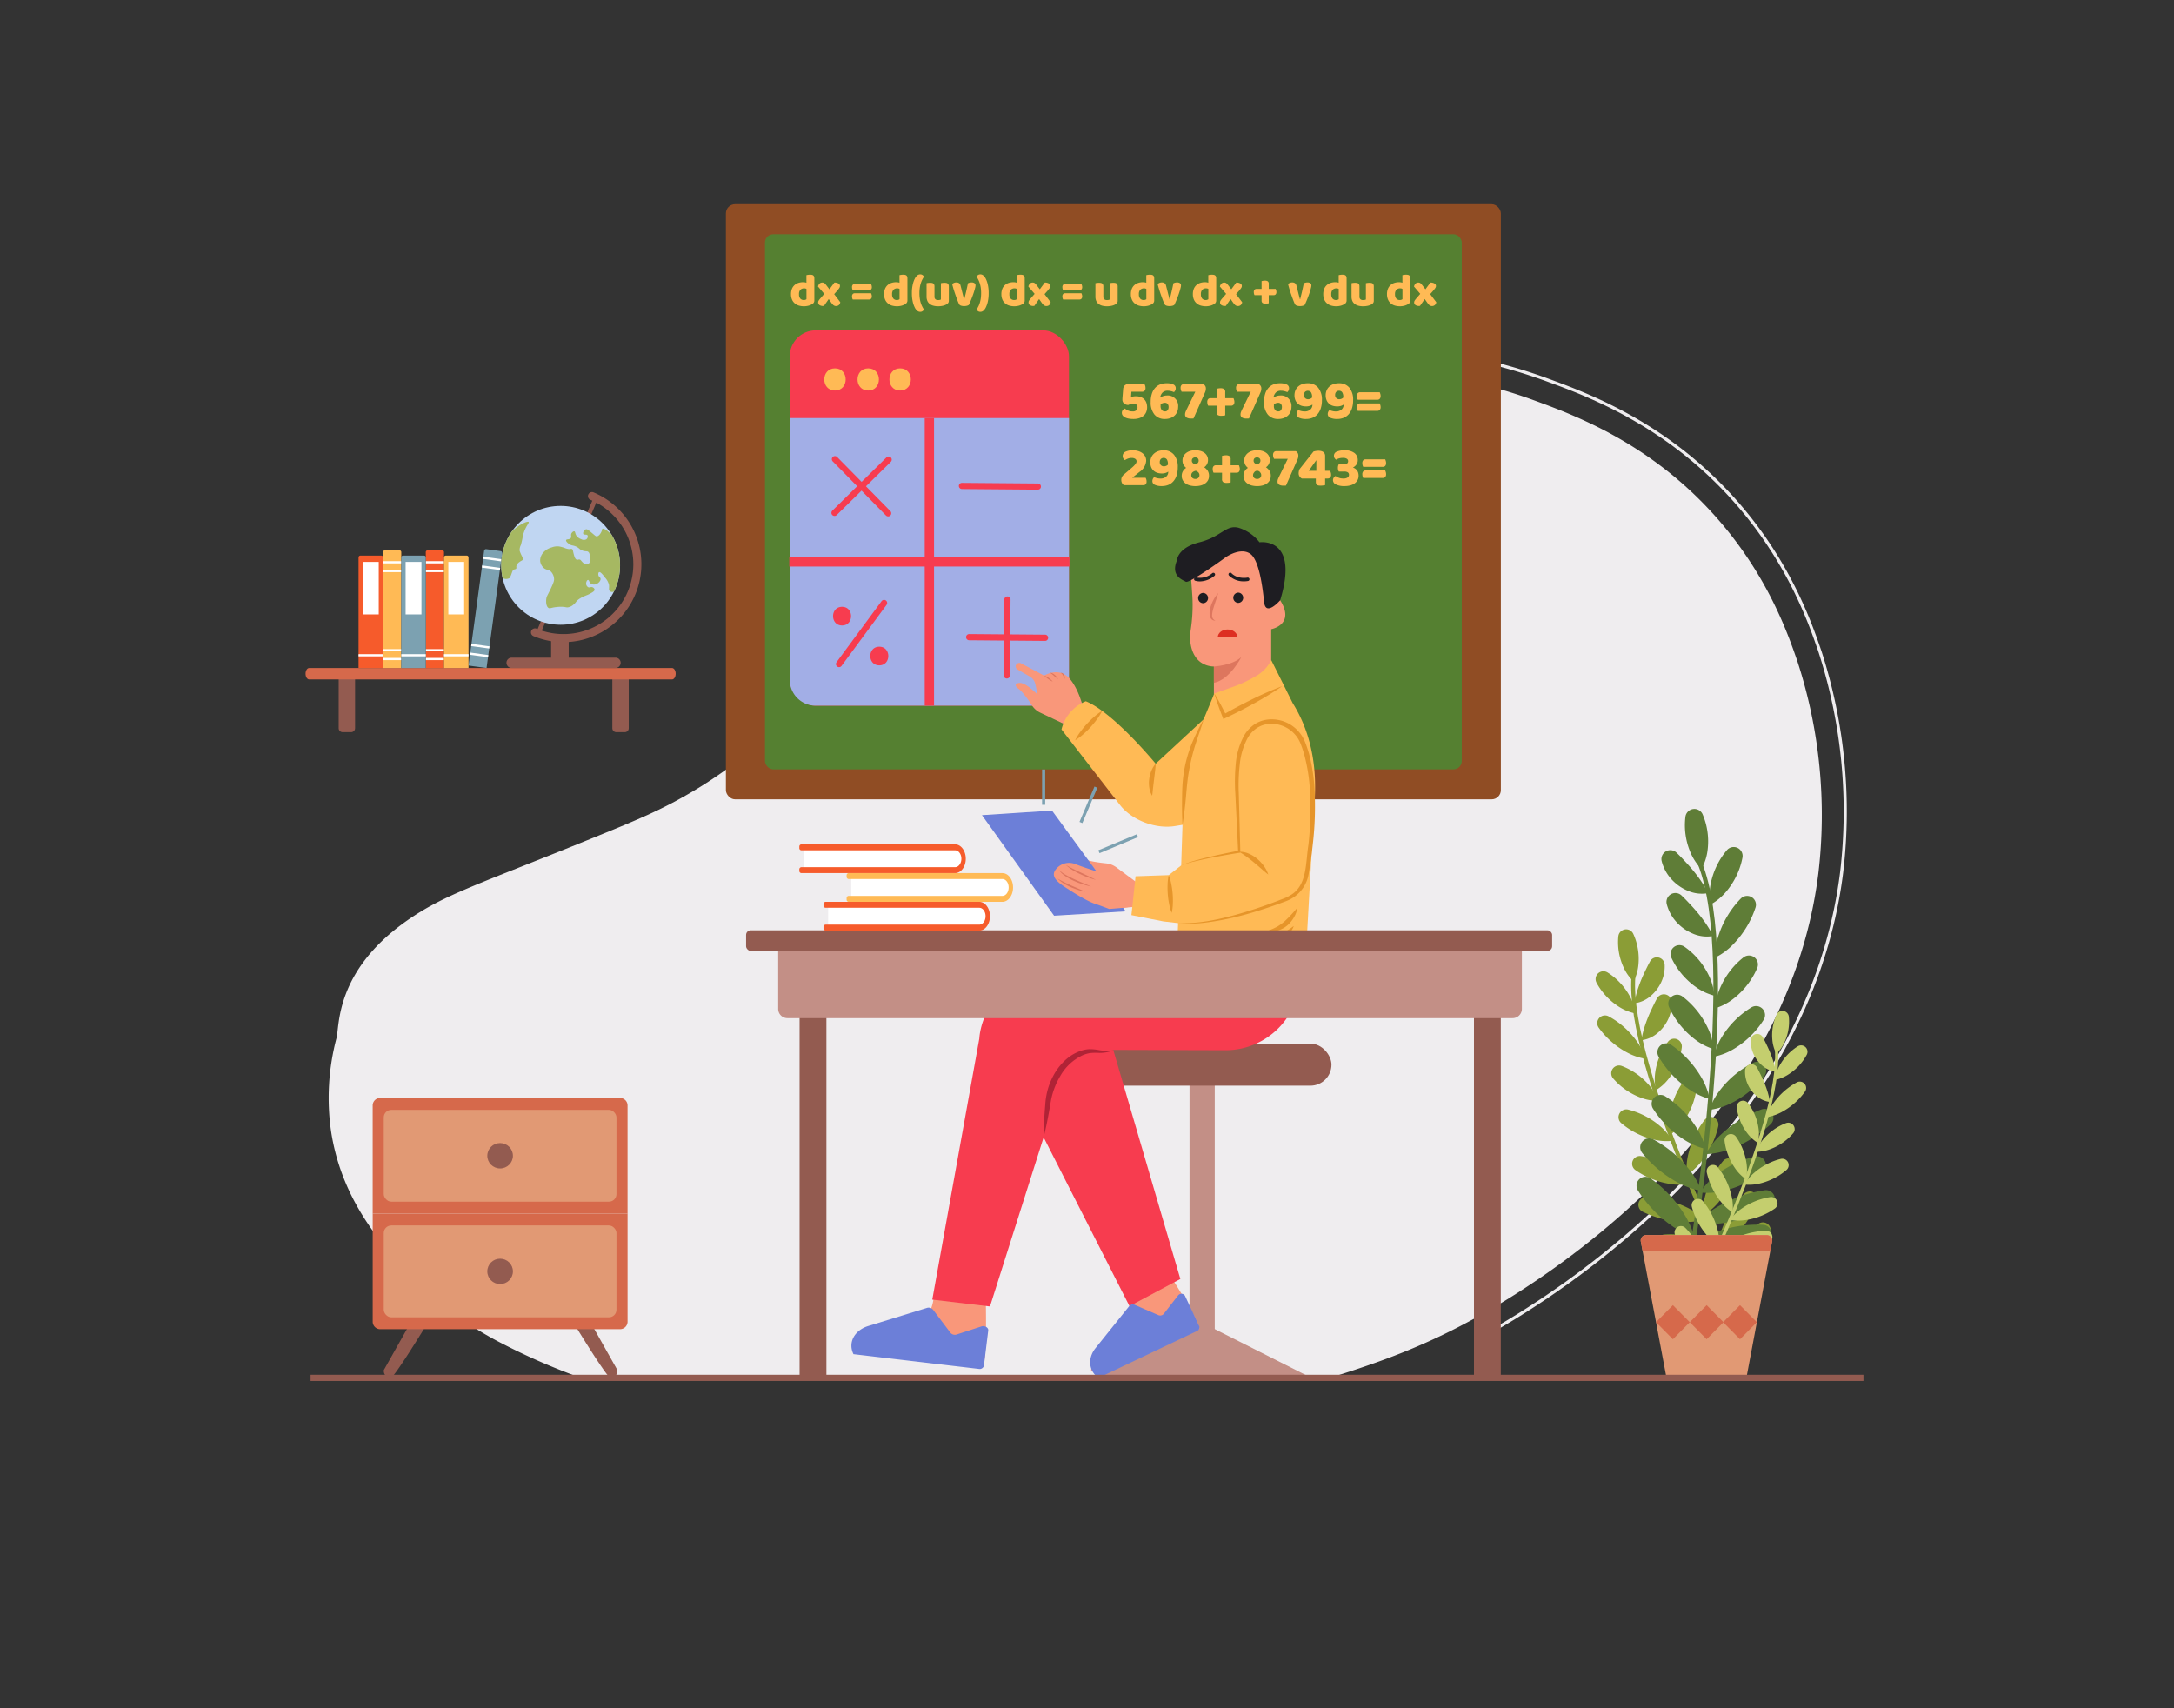 <svg xmlns="http://www.w3.org/2000/svg" data-name="Layer 1" viewBox="0 0 700 550" id="professor-teaching-calculation-to-students"><rect x="0" y="0" width="700" height="550" fill="#333333" stroke="none"/><path fill="#efedef" d="M428.201,443.624c16.25-5.08,30.83-10.27,48.37-20.12,18.09-10.16,98.45-58.51,108.9-142.19a159.615,159.615,0,0,0-6.66-68.16c-3.23-9.47-9.93-28.49-26.84-47.3-20.7-23.04-44.32-31.97-58.17-37.02-29.14-10.63-53.58-10.07-65.22-9.69-12.56.41-34.73,1.33-59.93,12.34-16.44,7.18-26.66,15.37-41.72,27.61-23.86,19.41-27,27.49-68.74,67.57-11.46,11-20.88,19.67-35.26,28.21-9.97,5.92-18.03,9.23-32.9,15.27-36.55,14.85-46.957,17.857-58.917,26.217-23.26,16.27-21.753,34.013-22.753,37.833a75.127,75.127,0,0,0-1.77,29.97c3.05,20.07,13.86,33.19,20.57,41.13a113.098,113.098,0,0,0,32.9,26.44,210.247,210.247,0,0,0,26.96,11.89Z"></path><path fill="#efedef" d="M479.793,429.438l-.49-.871C503.203,415.141,582,364.805,592.48,280.831a166.337,166.337,0,0,0-6.914-70.772c-2.977-8.731-9.948-29.179-27.848-49.096-21.919-24.39-46.945-33.518-60.39-38.422A174.117,174.117,0,0,0,429.582,112.473c-12.424.404-35.549,1.155-62.243,12.811l-.4-.916c26.87-11.733,51.01-12.518,62.61-12.894a175.032,175.032,0,0,1,68.122,10.128c13.527,4.934,38.706,14.118,60.792,38.693,18.036,20.069,25.054,40.652,28.051,49.441a167.407,167.407,0,0,1,6.959,71.218C582.935,365.394,503.797,415.954,479.793,429.438Z"></path><rect width="249.533" height="191.611" x="233.726" y="65.751" fill="#904d24" rx="2.959"></rect><rect width="224.368" height="172.287" x="246.308" y="75.413" fill="#558031" rx="2.661"></rect><path fill="#f9977a" d="M383.315,183.131l.616,8.915a51.215,51.215,0,0,1-.549,10.821c-.648,4.509.571,8.453,3.242,10.372a7.577,7.577,0,0,0,4.233,1.347v8.968c-.49,7.187,2.025,13.141,5.373,14.077,3.875,1.083,10.767-4.027,13.083-14.077V202.579s7.541-1.389,3.175-8.831a32.078,32.078,0,0,1-4.465-14.289l-8.137-6.152Z"></path><path fill="#1e1d22" d="M400.53 187.169a6.649 6.649 0 01-4.802-1.851.551.551 0 11.785-.773c2.002 2.032 5.103 1.437 5.134 1.43a.551.551 0 01.221 1.08A7.201 7.201 0 01400.53 187.169zM386.4 187.192a5.822 5.822 0 01-1.539-.206.551.551 0 01.289-1.063 6.122 6.122 0 005.156-1.344.551.551 0 11.734.821A7.611 7.611 0 01386.4 187.192zM387.383 194.211a1.655 1.655 0 000-3.308 1.655 1.655 0 000 3.308zM398.695 194.112a1.655 1.655 0 000-3.308 1.655 1.655 0 000 3.308z"></path><path fill="#dd765e" d="M392.245,190.957c-.449,1.655-1.055,3.189-1.507,4.746a9.73,9.73,0,0,0-.456,2.303,2.164,2.164,0,0,0,.192,1.052,1.649,1.649,0,0,0,.878.742,1.549,1.549,0,0,1-1.266-.442,2.327,2.327,0,0,1-.582-1.297,6.426,6.426,0,0,1,.276-2.641,12.515,12.515,0,0,1,1-2.367A10.471,10.471,0,0,1,392.245,190.957Z"></path><path fill="#dd2f22" d="M392.103,205.197c0-1.397,1.418-2.53,3.168-2.53s3.168,1.133,3.168,2.53"></path><path fill="#dd765e" d="M390.856,214.585s5.954-.304,8.831-3.03c0,0-3.671,7.296-8.831,8.289Z"></path><path fill="#1e1d22" d="M378.949,180.452s.099-4.068,7.244-5.854,8.533-5.755,12.651-4.664a13.531,13.531,0,0,1,6.698,4.664s12.933-1.979,6.665,18.657c0,0-4.68,5.454-5.176.592s-1.588-13.197-4.267-15.38-6.847,0-8.434,1.191-11.51,8.236-12.502,7.64S376.865,185.512,378.949,180.452Z"></path><polygon fill="#c38f86" points="421.296 443.149 353.216 443.149 387.256 425.976 421.296 443.149"></polygon><rect width="89.903" height="120.822" x="254.291" y="106.376" fill="#f73c4f" rx="8.324"></rect><path fill="#a2aee6" d="M254.291,134.607h89.903a0,0,0,0,1,0,0v84.267a8.324,8.324,0,0,1-8.324,8.324H262.615a8.324,8.324,0,0,1-8.324-8.324V134.607A0,0,0,0,1,254.291,134.607Z"></path><path fill="#ffba55" d="M268.847 125.736c4.591 0 4.599-7.135 0-7.135-4.591 0-4.599 7.135 0 7.135zM279.55 125.736c4.591 0 4.599-7.135 0-7.135-4.591 0-4.599 7.135 0 7.135zM289.824 125.736c4.591 0 4.599-7.135 0-7.135-4.591 0-4.599 7.135 0 7.135z"></path><rect width="3" height="92.591" x="297.743" y="134.607" fill="#f73c4f"></rect><rect width="90.213" height="3" x="254.136" y="179.403" fill="#f73c4f"></rect><path fill="#f73c4f" d="M285.971,166.265a.996.996,0,0,1-.713-.299l-17.125-17.41a1.0 1,0,1,1,1.426-1.402l17.125,17.41a1,1,0,0,1-.713,1.701Z"></path><path fill="#f73c4f" d="M268.704 166.122a1 1 0 01-.701-1.713l17.41-17.125a1.0 1 0 111.402 1.426L269.405 165.835A.997.997 0 01268.704 166.122zM334.164 157.661h-.008l-24.419-.202a1 1 0 01.008-2h.008l24.419.202a1 1 0 01-.008 2zM324.177 218.455h-.008a1 1 0 01-.992-1.008l.202-24.419a1 1 0 011-.992h.008a1 1 0 01.992 1.008l-.202 24.419A1 1 0 01324.177 218.455z"></path><path fill="#f73c4f" d="M336.487 206.347h-.008l-24.419-.202a1 1 0 01.008-2h.008l24.419.202a1 1 0 01-.008 2zM270.16 214.794a1 1 0 01-.804-1.594l14.496-19.652a1 1 0 111.609 1.188l-14.496 19.652A.998.998 0 01270.16 214.794zM271.13 201.372c3.861 0 3.867-6 0-6-3.861 0-3.867 6 0 6zM283.117 214.215c3.861 0 3.867-6 0-6-3.861 0-3.867 6 0 6z"></path><rect width="8.121" height="102.413" x="383.011" y="340.752" fill="#c38f86"></rect><rect width="89.749" height="13.543" x="338.968" y="336.011" fill="#935b50" rx="6.772"></rect><path fill="#f9977a" d="M317.343 415.732s.734 24.008-1.18 24.44-49.212-4.463-40.371-7.09l14.535-3.527a13.36 13.36 0 0010.093-10.414l1.386-7.387zM375.519 408.754s11.839 18.058 10.577 19.225-39.769 18.084-34.235 12.21l9.47-9.05a11.404 11.404 0 002.835-12.381l-2.409-6.26z"></path><path fill="#f73c4f" d="M357.931,320.018c-4.985,3.847-2.65,8.444-.574,14.266l22.702,77.509-16.377,8.745-38.972-76.618s-12.788-15.574,3.507-26.305Z"></path><path fill="#f9977a" d="M366.24,284.294l-6.783-5.037a6.714,6.714,0,0,0-3.328-1.284c-2.12-.215-5.53-.662-7.022-1.417-1.448-.733-2.179-.097-1.439,1.31.435.828,1.968,1.919,5.981,3.209l-3.492.862a3.975,3.975,0,0,1-3.058-.485l-3.845-2.412a1.207,1.207,0,0,0-1.531.209l-0.0 0a1.109,1.109,0,0,0,.217,1.673l6.94,4.661s-.668,5.519,4.674,6.715,12.686-.92,12.686-.92Z"></path><polygon fill="#6c7fd8" points="339.4 294.833 362.472 293.421 338.726 260.973 316.171 262.453 339.4 294.833"></polygon><path fill="#f9977a" d="M368.355,291.736l-12.004-10.159s-6.463-1.915-10.185-3.399a5.4,5.4,0,0,0-6.011,1.497c-1.392,1.608-1.342,3.23,2.53,5.786,5.791,3.823,8.743,5.232,10.488,5.737.604.175,3.981,1.463,3.981,1.463Z"></path><path fill="#dd765e" d="M352.871 283.281a23.299 23.299 0 01-2.59-.807c-.852-.304-1.682-.662-2.503-1.043a23.335 23.335 0 01-2.392-1.289 12.59 12.59 0 01-2.172-1.636c1.568.902 3.174 1.666 4.797 2.43C349.628 281.71 351.262 282.446 352.871 283.281zM351.332 285.414a22.497 22.497 0 01-2.871-.757 25.701 25.701 0 01-2.771-1.08 17.15 17.15 0 01-2.607-1.454 7.022 7.022 0 01-2.136-2.074 10.14 10.14 0 002.36 1.717c.851.47 1.718.917 2.612 1.314C347.692 283.904 349.513 284.63 351.332 285.414zM349.407 287.066a16.398 16.398 0 01-2.415-.596 21.753 21.753 0 01-2.325-.887 14.994 14.994 0 01-4.176-2.692c.732.395 1.448.789 2.182 1.152.74.351 1.471.712 2.219 1.042z"></path><path fill="#f9977a" d="M342.654,233.107l-7.682-3.643a6.5,6.5,0,0,1-2.664-2.312c-1.137-1.739-3.059-4.492-4.421-5.449-1.321-.929-1.052-1.842.583-1.824.962.011,2.654.855,5.627,3.757l-.741-3.402a3.727,3.727,0,0,0-1.803-2.431l-3.943-2.261a1.114,1.114,0,0,1-.482-1.417l0-0a1.195,1.195,0,0,1,1.652-.551l7.402,3.945s4.839-3.016,8.311,1.077,4.749,11.382,4.749,11.382Z"></path><path fill="#dd765e" d="M338.986 219.469a8.343 8.343 0 01-1.487-.857 12.686 12.686 0 01-1.316-1.093 4.973 4.973 0 011.543.775A6.349 6.349 0 01338.986 219.469zM340.697 218.656a16.751 16.751 0 01-1.316-1.048c-.197-.193-.416-.357-.626-.529a3.268 3.268 0 00-.69-.454 1.508 1.508 0 01.851.201 4.365 4.365 0 01.719.487A4.491 4.491 0 01340.697 218.656zM342.788 218.586c-.203-.394-.311-.779-.512-1.109a1.858 1.858 0 00-.778-.841.938.938 0 01.661.142 1.584 1.584 0 01.46.515A1.888 1.888 0 01342.788 218.586z"></path><path fill="#ffba55" d="M349.611,225.776c8.966,3.618,22.51,20.115,22.51,20.115l15.426-14.287,3.46-8.342,5.7-2.012a41.859,41.859,0,0,0,7.639-3.549,12.015,12.015,0,0,0,4.966-5.181c.016-.029,6.913,13.838,6.913,13.838,6.058,9.716,7.896,20.921,7.023,32.227l-2.671,46.914s-43.495,5.151-41.587,0l.347-8.28-4.734-.551-10.301-2.024,1.335-12.51,10.683-.368,4.006-3.128.428-13.072-2.366.392c-6.204,1.027-13.72-1.777-17.593-6.562L341.79,234.853A13.041,13.041,0,0,1,349.611,225.776Z"></path><path fill="#e6952a" d="M412.841 220.931a102.284 102.284 0 01-8.958 5.491c-1.532.84-3.067 1.675-4.627 2.461-1.552.803-3.124 1.565-4.703 2.316l-.656.312-.243-.627c-.968-2.503-1.897-5.023-2.646-7.622 1.414 2.306 2.646 4.693 3.84 7.096l-.899-.315c1.519-.865 3.045-1.717 4.592-2.529 1.538-.828 3.102-1.608 4.668-2.384A102.286 102.286 0 01412.841 220.931zM380.325 278.639a34.249 34.249 0 014.548-1.572c1.545-.437 3.103-.826 4.665-1.195q4.69-1.099 9.423-1.994l-.292.359-.913-18.738a59.932 59.932 0 01.131-9.461 23.281 23.281 0 012.694-9.207 11.101 11.101 0 013.375-3.636 9.74 9.74 0 014.74-1.57 11.499 11.499 0 019.058 3.483 12.059 12.059 0 011.543 1.972 13.322 13.322 0 011.071 2.235 35.897 35.897 0 011.433 4.565 57.27 57.27 0 011.411 9.389 104.762 104.762 0 01-.54 18.856c-.34 3.123-.795 6.23-1.319 9.324a11.184 11.184 0 01-5.481 7.859 12.9 12.9 0 01-2.215 1.002l-2.209.808c-1.475.531-2.961 1.034-4.45 1.523-2.982.968-5.99 1.865-9.042 2.592a85.176 85.176 0 01-9.242 1.738 41.732 41.732 0 01-9.376.247c6.264.269 12.446-1.024 18.446-2.652 3.001-.841 5.979-1.765 8.922-2.795 1.47-.517 2.936-1.046 4.392-1.604l2.178-.848a11.772 11.772 0 002.033-.967c5.673-3.107 5.021-10.415 5.992-16.374a103.351 103.351 0 00.41-18.594 55.821 55.821 0 00-1.432-9.129 34.355 34.355 0 00-1.343-4.385 11.765 11.765 0 00-.935-1.995 10.547 10.547 0 00-1.33-1.722 10.022 10.022 0 00-7.873-3.089 8.304 8.304 0 00-4.07 1.313 9.707 9.707 0 00-2.959 3.16 22.372 22.372 0 00-2.584 8.651 58.745 58.745 0 00-.313 9.272l.5 18.751.008.312-.3.047q-4.741.741-9.459 1.676c-1.571.312-3.134.659-4.692 1.029A34.154 34.154 0 00380.325 278.639zM387.547 231.604c-.79 2.818-1.841 5.566-2.7 8.304a66.508 66.508 0 00-2.013 8.375c-.53 2.83-.732 5.67-.996 8.591-.273 2.902-.601 5.802-1.085 8.693-.168-2.926-.181-5.844-.138-8.759.011-1.457.054-2.909.14-4.393.107-1.474.293-2.942.534-4.4a43.289 43.289 0 012.408-8.513A78.581 78.581 0 01387.547 231.604zM372.122 245.891c-.088 1.844-.349 3.495-.542 5.171l-.299 2.507c-.106.848-.15 1.695-.304 2.624a6.705 6.705 0 01-.921-2.589 9.399 9.399 0 01-.034-2.738 10.428 10.428 0 01.682-2.636A7.484 7.484 0 01372.122 245.891z"></path><path fill="#e6952a" d="M408.367 281.583c-1.648-1.305-3.068-2.63-4.57-3.868-.743-.626-1.509-1.203-2.284-1.796-.789-.579-1.61-1.093-2.493-1.695a7.315 7.315 0 013.092.626 10.843 10.843 0 012.689 1.658 12.514 12.514 0 012.133 2.293A9.244 9.244 0 01408.367 281.583zM417.715 292.253a8.047 8.047 0 01-1.059 3.073 9.739 9.739 0 01-2.08 2.561 7.923 7.923 0 01-2.926 1.627 6.09 6.09 0 01-3.283.098 19.256 19.256 0 002.814-1.229 15.355 15.355 0 002.37-1.683A40.624 40.624 0 00417.715 292.253zM416.57 298.14a6.047 6.047 0 01-1.743 2.653 9.112 9.112 0 01-2.697 1.746 9.905 9.905 0 01-3.109.718 10.315 10.315 0 01-1.582-.016 10.069 10.069 0 01-1.551-.317c.506-.197 1.001-.307 1.486-.451.482-.16.965-.263 1.43-.421.939-.283 1.836-.615 2.723-.961A21.775 21.775 0 00416.57 298.14zM376.319 281.767a15.698 15.698 0 01.847 2.988 25.516 25.516 0 01.412 3.022 25.166 25.166 0 01.067 3.049 15.526 15.526 0 01-.372 3.084 15.528 15.528 0 01-.849-2.988 25.166 25.166 0 01-.41-3.022 25.523 25.523 0 01-.065-3.049A15.698 15.698 0 01376.319 281.767zM354.879 228.875a17.403 17.403 0 01-1.726 2.781 28.447 28.447 0 01-2.047 2.486 28.051 28.051 0 01-2.302 2.252 17.21 17.21 0 01-2.626 1.954 17.21 17.21 0 011.724-2.783 28.056 28.056 0 012.049-2.485 28.446 28.446 0 012.304-2.25A17.4 17.4 0 01354.879 228.875z"></path><rect width="1" height="11.383" x="335.533" y="247.743" fill="#7ca1b1"></rect><rect width="13.433" height="1" x="353.323" y="271.144" fill="#7ca1b1" transform="rotate(-22.633 360.039 271.644)"></rect><rect width="12.365" height="1" x="344.274" y="258.626" fill="#7ca1b1" transform="rotate(-67.014 350.457 259.126)"></rect><path fill="#f73c4f" d="M420.576,305.499a36.546,36.546,0,0,1-6.424,22.565A23.964,23.964,0,0,1,394.34,338.134l-37.641-.108c-6.378.288-11.806.226-13.674,6.114l-24.267,76.502-18.58-2.205,15.15-84.08s.571-16.742,18.866-19.297l44.306-7.994.688-6.307Z"></path><polygon fill="#5e7c24" points="378.6 307.234 378.4 306.898 387.448 301.549 387.647 301.885 378.6 307.234"></polygon><path fill="#b02336" d="M336.033,366.183c.012-3.511.227-6.997.519-10.473a23.783,23.783,0,0,1,.915-5.307,22.986,22.986,0,0,1,2.204-4.977,18.995,18.995,0,0,1,3.483-4.235,13.992,13.992,0,0,1,4.745-2.817,10.076,10.076,0,0,1,2.742-.574,15.925,15.925,0,0,1,2.705.2,14.409,14.409,0,0,0,5.146.161,11.82,11.82,0,0,1-5.212.808,15.965,15.965,0,0,0-2.516.123,10.107,10.107,0,0,0-2.305.726,16.119,16.119,0,0,0-7.078,6.64,24.457,24.457,0,0,0-2.793,6.938c-.187.813-.306,1.64-.463,2.512C337.547,359.348,336.891,362.778,336.033,366.183Z"></path><rect width="8.637" height="136.999" x="474.601" y="306.149" fill="#935b50"></rect><rect width="259.546" height="6.624" x="240.227" y="299.525" fill="#935b50" rx="1.489"></rect><rect width="8.637" height="136.999" x="257.451" y="306.149" fill="#935b50"></rect><path fill="#c38f86" d="M250.561,306.149H490.029a0,0,0,0,1,0,0v18.688a2.978,2.978,0,0,1-2.978,2.978H253.539a2.978,2.978,0,0,1-2.978-2.978V306.149A0,0,0,0,1,250.561,306.149Z"></path><path fill="#6c7fd8" d="M353.712 443.618c-3.155-2.107-3.585-6.308-.992-9.538l10.903-13.586a1.493 1.493 0 011.655-.409l7.762 3.362a1.497 1.497 0 001.716-.482l4.527-5.828a1.353 1.353 0 012.249.023l4.597 9.802a1.25 1.25 0 01-.728 1.598L353.722 443.624zM274.797 435.981c-1.835-3.683.281-7.668 4.786-9.056l18.953-5.841a1.847 1.847 0 011.877.585l5.616 7.441a1.854 1.854 0 001.982.555l7.983-2.592c1.083-.352 2.316.382 2.202 1.31l-1.395 11.358a1.409 1.409 0 01-1.683 1.005l-40.315-4.752z"></path><path fill="#fff" d="M269.903,291.163h47.675a0,0,0,0,1,0,0v7.569a0,0,0,0,1,0,0H269.903a3.257,3.257,0,0,1-3.257-3.257v-1.055a3.257,3.257,0,0,1,3.257-3.257Z" transform="rotate(180 292.112 294.948)"></path><path fill="#f65b2b" d="M265.155,298.926a.686.686,0,0,0,.686.686h49.481c1.889,0,3.426-2.075,3.426-4.626,0-2.55-1.537-4.625-3.426-4.625H265.841a.686.686,0,0,0-.686.686v.54a.686.686,0,0,0,.686.686h49.481c1.109,0,2.01,1.218,2.01,2.714,0,1.497-.902,2.715-2.01,2.715H265.841a.686.686,0,0,0-.686.686Z"></path><path fill="#fff" d="M277.341,281.912h47.675a0,0,0,0,1,0,0v7.569a0,0,0,0,1,0,0H277.341a3.257,3.257,0,0,1-3.257-3.257v-1.055A3.257,3.257,0,0,1,277.341,281.912Z" transform="rotate(180 299.55 285.696)"></path><path fill="#ffba55" d="M272.594,289.675a.686.686,0,0,0,.686.686h49.481c1.889,0,3.426-2.075,3.426-4.626,0-2.55-1.537-4.625-3.426-4.625H273.279a.686.686,0,0,0-.686.686v.54a.686.686,0,0,0,.686.686h49.481c1.109,0,2.01,1.218,2.01,2.714,0,1.497-.902,2.715-2.01,2.715H273.279a.686.686,0,0,0-.686.686Z"></path><path fill="#fff" d="M262.116,272.66h47.675a0,0,0,0,1,0,0v7.569a0,0,0,0,1,0,0H262.116a3.257,3.257,0,0,1-3.257-3.257v-1.055A3.257,3.257,0,0,1,262.116,272.66Z" transform="rotate(180 284.325 276.445)"></path><path fill="#f65b2b" d="M257.368,280.423a.686.686,0,0,0,.686.686H307.535c1.889,0,3.426-2.075,3.426-4.626,0-2.55-1.537-4.625-3.426-4.625H258.054a.686.686,0,0,0-.686.686v.54a.686.686,0,0,0,.686.686H307.535c1.109,0,2.01,1.218,2.01,2.714,0,1.497-.902,2.715-2.01,2.715H258.054a.686.686,0,0,0-.686.686Z"></path><path fill="#8b9d36" d="M561.645,417.967c-.374-.737-37.379-74.073-35.084-103.573l-1.237-.095c-2.322,29.846,33.68,101.207,35.214,104.23Z"></path><path fill="#8b9d36" d="M525.981 316.01a14.511 14.511 0 001.567-5.376 19.364 19.364 0 00-.169-5.087 19.029 19.029 0 00-1.483-4.868l-.023-.048a2.529 2.529 0 00-4.781.797l-.006.053a19.031 19.031 0 00.177 5.086 19.362 19.362 0 001.491 4.866A14.511 14.511 0 00525.981 316.01zM528.513 334.93a9.885 9.885 0 005.25-2.366 13.001 13.001 0 003.385-4.448 11.869 11.869 0 001.098-5.636l-.004-.064a2.503 2.503 0 00-4.697-.968q-.051.092-.102.185c-.724 1.329-1.313 2.585-1.932 3.899a44.977 44.977 0 00-1.69 4.19A29.464 29.464 0 00528.513 334.93zM526.257 323.034a9.885 9.885 0 005.25-2.366 13.001 13.001 0 003.385-4.448 11.869 11.869 0 001.098-5.636l-.004-.064a2.503 2.503 0 00-4.697-.968q-.051.092-.102.185c-.724 1.329-1.313 2.585-1.932 3.899a44.976 44.976 0 00-1.69 4.19A29.464 29.464 0 00526.257 323.034zM526.603 326.299a15.34 15.34 0 00-1.8-5.49 20.855 20.855 0 00-3.086-4.29 20.485 20.485 0 00-4.06-3.381l-.098-.06a2.506 2.506 0 00-3.521 3.285l.053.102a20.484 20.484 0 003.093 4.284A20.881 20.881 0 00521.25 324.124 15.351 15.351 0 00526.603 326.299zM533.21 350.996a15.371 15.371 0 004.255-3.918 20.919 20.919 0 002.629-4.591 20.549 20.549 0 001.399-5.102q.013-.099.024-.198a2.483 2.483 0 00-4.407-1.827q-.062.078-.123.157a20.549 20.549 0 00-2.621 4.595 20.92 20.92 0 00-1.391 5.105A15.361 15.361 0 00533.21 350.996zM537.901 365.251a17.028 17.028 0 004.3-4.36 23.921 23.921 0 002.659-4.997 23.493 23.493 0 001.417-5.479q.01-.083.02-.167a2.482 2.482 0 00-4.468-1.735q-.049.068-.098.136a23.509 23.509 0 00-2.651 5 23.927 23.927 0 00-1.41 5.482A17.018 17.018 0 00537.901 365.251zM543.147 378.267a19.467 19.467 0 004.825-4.49 28.294 28.294 0 003.235-5.245 27.795 27.795 0 002.033-5.817l.027-.125a2.482 2.482 0 00-4.352-2.068l-.08.1a27.809 27.809 0 00-3.228 5.249 28.298 28.298 0 00-2.025 5.821A19.467 19.467 0 00543.147 378.267zM548.426 391.316a19.64 19.64 0 005.004-4.339 28.6 28.6 0 003.443-5.153 28.081 28.081 0 002.262-5.769l0-0a2.504 2.504 0 00-4.324-2.255h0a28.11 28.11 0 00-3.436 5.157 28.628 28.628 0 00-2.255 5.773A19.646 19.646 0 00548.426 391.316zM553.087 402.168a21.654 21.654 0 005.584-4.192 32.225 32.225 0 004.104-5.143 31.646 31.646 0 002.984-5.864l0-0a2.497 2.497 0 00-4.102-2.638h0a31.65 31.65 0 00-4.097 5.148 32.228 32.228 0 00-2.977 5.868A21.64 21.64 0 00553.087 402.168zM558.891 413.93a23.068 23.068 0 005.174-5.042 34.771 34.771 0 003.593-5.816 34.139 34.139 0 002.396-6.401l0-0a2.492 2.492 0 00-4.38-2.144h0a34.12 34.12 0 00-3.585 5.82 34.762 34.762 0 00-2.389 6.405A23.07 23.07 0 00558.891 413.93zM529.794 340.888a18.536 18.536 0 00-2.85-5.75 26.626 26.626 0 00-4.013-4.43 26.162 26.162 0 00-4.893-3.431l-.126-.066a2.482 2.482 0 00-3.18 3.609l.081.116a26.163 26.163 0 004.019 4.423 26.626 26.626 0 004.899 3.424A18.536 18.536 0 00529.794 340.888zM533.962 354.454a15.861 15.861 0 00-2.99-5.07 21.787 21.787 0 00-4.002-3.629 21.395 21.395 0 00-4.767-2.539l-.052-.019a2.518 2.518 0 00-2.786 3.967l.036.043a21.392 21.392 0 004.006 3.622 21.79 21.79 0 004.772 2.533A15.85 15.85 0 00533.962 354.454zM538.484 367.313a17.674 17.674 0 00-4.012-4.794 25.097 25.097 0 00-4.816-3.228 24.619 24.619 0 00-5.425-2.043h0a2.514 2.514 0 00-2.229 4.338h0a24.613 24.613 0 004.82 3.221 25.089 25.089 0 005.429 2.036A17.665 17.665 0 00538.484 367.313zM544.13 381.153a18.579 18.579 0 00-4.618-4.472 26.748 26.748 0 00-5.273-2.839 26.295 26.295 0 00-5.77-1.603l-.14-.02a2.482 2.482 0 00-1.792 4.464l.115.082a26.275 26.275 0 005.277 2.831 26.773 26.773 0 005.773 1.595A18.602 18.602 0 00544.13 381.153zM548.868 392.683a22.236 22.236 0 00-5.851-3.991 33.269 33.269 0 00-6.284-2.285 32.702 32.702 0 00-6.611-.994h-0a2.495 2.495 0 00-1.199 4.727h0a32.676 32.676 0 006.286 2.277 33.274 33.274 0 006.613.986A22.226 22.226 0 00548.868 392.683z"></path><path fill="#8b9d36" d="M553.573 402.495a19.293 19.293 0 00-5.683-3.272 27.983 27.983 0 00-5.933-1.53 27.481 27.481 0 00-6.123-.212h-0a2.506 2.506 0 00-.694 4.827h0a27.486 27.486 0 005.935 1.522 27.979 27.979 0 006.124.203A19.285 19.285 0 00553.573 402.495zM556.957 410.411a24.166 24.166 0 00-6.919-2.643 36.726 36.726 0 00-6.973-.883 36.076 36.076 0 00-7.013.448l-0.0 0a2.49 2.49 0 00-.149 4.875h0a36.097 36.097 0 006.973.875 36.727 36.727 0 007.013-.456A24.166 24.166 0 00556.957 410.411zM539.392 416.459a2.486 2.486 0 00.745 4.803h0a33.499 33.499 0 006.7-.361 32.887 32.887 0 006.495-1.677 22.123 22.123 0 006.224-3.433 22.127 22.127 0 00-6.971-1.387 32.897 32.897 0 00-6.698.369 33.496 33.496 0 00-6.495 1.685z"></path><path fill="#5f7d37" d="M543.895,403.659c.156-.935,15.437-93.94,2.777-125.442l1.321-.53c12.808,31.872-2.054,122.37-2.694,126.207Z"></path><path fill="#5f7d37" d="M547.863 279.786a16.65 16.65 0 01-3.564-5.346 22.219 22.219 0 01-1.565-5.626 21.834 21.834 0 01-.051-5.838l.008-.061a2.901 2.901 0 015.508-.772l.025.056a21.836 21.836 0 011.556 5.628 22.216 22.216 0 01.042 5.84A16.65 16.65 0 01547.863 279.786zM551.6 301.367a11.342 11.342 0 01-6.561-.783 14.918 14.918 0 01-5.235-3.705 13.619 13.619 0 01-3.141-5.792l-.018-.072a2.872 2.872 0 014.808-2.676q.087.084.175.167c1.25 1.206 2.327 2.378 3.456 3.604a51.609 51.609 0 013.291 4.005A33.807 33.807 0 01551.6 301.367zM549.978 287.569a11.342 11.342 0 01-6.561-.783 14.917 14.917 0 01-5.235-3.705 13.619 13.619 0 01-3.141-5.792l-.018-.072a2.872 2.872 0 014.808-2.676q.087.084.175.167c1.25 1.206 2.327 2.378 3.456 3.604a51.606 51.606 0 013.291 4.005A33.808 33.808 0 01549.978 287.569zM550.722 291.263a17.601 17.601 0 01.081-6.629 23.93 23.93 0 011.903-5.757 23.504 23.504 0 013.281-5.098l.086-.1a2.875 2.875 0 014.985 2.385l-.023.13a23.503 23.503 0 01-1.912 5.753 23.959 23.959 0 01-3.29 5.094A17.614 17.614 0 01550.722 291.263zM551.985 320.57a17.637 17.637 0 01-6.005-2.825 24.002 24.002 0 01-4.457-4.122 23.578 23.578 0 01-3.286-5.103q-.048-.104-.095-.208a2.849 2.849 0 014.195-3.516q.095.065.189.13a23.578 23.578 0 014.45 4.128 24.004 24.004 0 013.279 5.11A17.626 17.626 0 01551.985 320.57zM551.754 337.787a19.538 19.538 0 01-6.206-3.294 27.447 27.447 0 01-4.63-4.555 26.955 26.955 0 01-3.436-5.51q-.04-.088-.079-.176a2.848 2.848 0 014.295-3.436q.077.058.154.116a26.974 26.974 0 014.622 4.561 27.454 27.454 0 013.429 5.516A19.526 19.526 0 01551.754 337.787zM550.488 353.839a22.336 22.336 0 01-6.826-3.255 32.465 32.465 0 01-5.345-4.629 31.892 31.892 0 01-4.226-5.669l-.072-.128a2.847 2.847 0 014.052-3.761l.122.082a31.909 31.909 0 015.339 4.635 32.47 32.47 0 014.218 5.675A22.337 22.337 0 01550.488 353.839zM549.198 369.939a22.535 22.535 0 01-6.97-3.029 32.815 32.815 0 01-5.541-4.456 32.219 32.219 0 01-4.461-5.537l-0-0a2.874 2.874 0 013.957-3.956h0a32.253 32.253 0 015.535 4.463 32.848 32.848 0 014.454 5.543A22.542 22.542 0 01549.198 369.939zM547.829 383.421a24.846 24.846 0 01-7.555-2.667 36.974 36.974 0 01-6.262-4.218 36.311 36.311 0 01-5.283-5.392l-0-0a2.865 2.865 0 013.583-4.298h0a36.316 36.316 0 016.256 4.226 36.979 36.979 0 015.277 5.4A24.83 24.83 0 01547.829 383.421zM545.521 398.293a26.468 26.468 0 01-7.398-3.74 39.896 39.896 0 01-5.933-5.131 39.171 39.171 0 01-4.825-6.183l-0-0a2.86 2.86 0 014.057-3.853h0a39.15 39.15 0 015.926 5.137 39.887 39.887 0 014.818 6.19A26.471 26.471 0 01545.521 398.293zM552.247 308.33a21.268 21.268 0 011.141-7.275 30.551 30.551 0 012.869-6.229 30.019 30.019 0 014.177-5.438l.115-.116a2.848 2.848 0 014.722 2.856l-.049.155a30.02 30.02 0 01-2.878 6.224 30.551 30.551 0 01-4.185 5.433A21.269 21.269 0 01552.247 308.33zM552.351 324.613a18.2 18.2 0 011.529-6.578 24.999 24.999 0 013.132-5.349 24.549 24.549 0 014.345-4.419l.051-.039a2.889 2.889 0 014.415 3.384l-.024.059a24.546 24.546 0 01-3.14 5.343 25.002 25.002 0 01-4.352 4.414A18.187 18.187 0 01552.351 324.613zM551.824 340.245a20.28 20.28 0 012.742-6.627 28.796 28.796 0 014.161-5.19 28.248 28.248 0 015.235-4.103h0a2.885 2.885 0 013.932 3.982h0a28.241 28.241 0 01-4.168 5.183 28.788 28.788 0 01-5.242 4.096A20.269 20.269 0 01551.824 340.245zM550.405 357.337a21.318 21.318 0 013.517-6.484 30.69 30.69 0 014.796-4.921 30.171 30.171 0 015.764-3.739l.146-.07a2.848 2.848 0 013.497 4.27l-.098.13a30.148 30.148 0 01-4.802 4.914 30.72 30.72 0 01-5.771 3.731A21.344 21.344 0 01550.405 357.337zM549.184 371.588a25.514 25.514 0 015.032-6.381 38.172 38.172 0 016.093-4.662 37.522 37.522 0 016.894-3.362l0-0a2.863 2.863 0 012.938 4.763h0a37.492 37.492 0 01-6.097 4.654 38.18 38.18 0 01-6.9 3.353A25.503 25.503 0 01549.184 371.588z"></path><path fill="#5f7d37" d="M547.41 383.946a22.137 22.137 0 015.095-5.537 32.108 32.108 0 015.969-3.716 31.532 31.532 0 016.63-2.338l0 0a2.876 2.876 0 012.42 5.045h0a31.537 31.537 0 01-5.973 3.707 32.103 32.103 0 01-6.634 2.329A22.127 22.127 0 01547.41 383.946zM546.428 393.775a27.728 27.728 0 016.664-5.273 42.139 42.139 0 017.329-3.365 41.393 41.393 0 017.83-1.922l0-0a2.857 2.857 0 011.84 5.285h0a41.417 41.417 0 01-7.332 3.356 42.14 42.14 0 01-7.834 1.913A27.728 27.728 0 01546.428 393.775zM567.736 394.354a2.853 2.853 0 01.837 5.513l-0.0 0a38.437 38.437 0 01-7.458 1.91 37.735 37.735 0 01-7.687.399 25.384 25.384 0 01-7.994-1.617 25.389 25.389 0 017.154-3.916 37.748 37.748 0 017.459-1.901 38.433 38.433 0 017.689-.389z"></path><path fill="#c4ce6e" d="M542.684,422.962c.307-.605,30.682-60.801,28.798-85.016l1.015-.078c1.906,24.499-27.646,83.074-28.905,85.555Z"></path><path fill="#c4ce6e" d="M571.959 339.273a11.911 11.911 0 01-1.286-4.413 15.895 15.895 0 01.139-4.176 15.619 15.619 0 011.217-3.995l.019-.04a2.076 2.076 0 013.925.654l.005.043a15.622 15.622 0 01-.145 4.174 15.893 15.893 0 01-1.224 3.994A11.911 11.911 0 01571.959 339.273zM569.88 354.803a8.114 8.114 0 01-4.31-1.942 10.672 10.672 0 01-2.778-3.651 9.742 9.742 0 01-.901-4.626l.003-.053a2.055 2.055 0 013.855-.795q.042.076.084.152c.595 1.091 1.078 2.122 1.586 3.201a36.917 36.917 0 011.387 3.439A24.185 24.185 0 01569.88 354.803zM571.733 345.038a8.114 8.114 0 01-4.31-1.942 10.672 10.672 0 01-2.778-3.651 9.742 9.742 0 01-.901-4.626l.003-.053a2.055 2.055 0 013.855-.795q.042.076.084.151c.595 1.091 1.078 2.122 1.586 3.201a36.918 36.918 0 011.387 3.439A24.185 24.185 0 01571.733 345.038zM571.448 347.718a12.592 12.592 0 011.477-4.507 17.119 17.119 0 012.533-3.521 16.815 16.815 0 013.333-2.775l.08-.049a2.057 2.057 0 012.89 2.696l-.044.084a16.813 16.813 0 01-2.538 3.516 17.14 17.14 0 01-3.337 2.771A12.601 12.601 0 01571.448 347.718zM566.025 367.991a12.617 12.617 0 01-3.493-3.216 17.171 17.171 0 01-2.158-3.769 16.867 16.867 0 01-1.148-4.188q-.01-.081-.02-.162a2.038 2.038 0 013.617-1.5q.051.064.101.129a16.867 16.867 0 012.152 3.771 17.172 17.172 0 011.142 4.19A12.609 12.609 0 01566.025 367.991zM562.175 379.691a13.977 13.977 0 01-3.529-3.579 19.635 19.635 0 01-2.183-4.102 19.283 19.283 0 01-1.163-4.497l-.016-.137a2.037 2.037 0 013.668-1.424l.08.112a19.297 19.297 0 012.176 4.104 19.641 19.641 0 011.157 4.5A13.969 13.969 0 01562.175 379.691zM557.869 390.375a15.979 15.979 0 01-3.96-3.685 23.224 23.224 0 01-2.655-4.305 22.815 22.815 0 01-1.668-4.775l-.022-.103a2.037 2.037 0 013.572-1.698l.066.082a22.827 22.827 0 012.649 4.309 23.228 23.228 0 011.662 4.778A15.979 15.979 0 01557.869 390.375zM553.535 401.086a16.121 16.121 0 01-4.107-3.562 23.476 23.476 0 01-2.826-4.229 23.05 23.05 0 01-1.857-4.735l-0-0a2.056 2.056 0 013.549-1.851h0a23.073 23.073 0 012.82 4.233 23.499 23.499 0 011.851 4.738A16.126 16.126 0 01553.535 401.086zM549.71 409.994a17.774 17.774 0 01-4.584-3.441 26.451 26.451 0 01-3.369-4.222 25.975 25.975 0 01-2.449-4.813l-0-0a2.049 2.049 0 013.367-2.165h0a25.979 25.979 0 013.363 4.226 26.453 26.453 0 012.444 4.817A17.763 17.763 0 01549.71 409.994zM544.945 419.649a18.935 18.935 0 01-4.247-4.139 28.54 28.54 0 01-2.949-4.774 28.023 28.023 0 01-1.967-5.254l-0-0a2.046 2.046 0 013.595-1.76h0a28.008 28.008 0 012.943 4.777 28.534 28.534 0 011.961 5.258A18.937 18.937 0 01544.945 419.649zM568.829 359.694a15.215 15.215 0 012.339-4.72 21.855 21.855 0 013.294-3.636 21.475 21.475 0 014.017-2.816l.103-.054a2.037 2.037 0 012.61 2.962l-.067.096a21.476 21.476 0 01-3.299 3.631 21.855 21.855 0 01-4.021 2.811A15.215 15.215 0 01568.829 359.694zM565.408 370.829a13.02 13.02 0 012.454-4.161 17.883 17.883 0 013.285-2.979 17.561 17.561 0 013.913-2.084l.043-.016a2.066 2.066 0 012.287 3.257l-.029.035a17.559 17.559 0 01-3.289 2.973 17.886 17.886 0 01-3.917 2.079A13.011 13.011 0 01565.408 370.829zM561.696 381.384a14.508 14.508 0 013.293-3.935 20.6 20.6 0 013.953-2.65 20.208 20.208 0 014.453-1.677h0a2.064 2.064 0 011.829 3.561h0a20.202 20.202 0 01-3.956 2.644 20.594 20.594 0 01-4.456 1.671A14.5 14.5 0 01561.696 381.384zM557.062 392.745a15.25 15.25 0 013.791-3.671 21.955 21.955 0 014.329-2.33 21.584 21.584 0 014.736-1.315l.115-.017a2.037 2.037 0 011.471 3.664l-.095.068a21.567 21.567 0 01-4.331 2.324 21.976 21.976 0 01-4.739 1.309A15.269 15.269 0 01557.062 392.745zM553.172 402.209a18.253 18.253 0 014.803-3.276 27.308 27.308 0 015.158-1.875 26.842 26.842 0 015.426-.816l0 0a2.048 2.048 0 01.984 3.88h0a26.821 26.821 0 01-5.159 1.869 27.313 27.313 0 01-5.428.809A18.244 18.244 0 01553.172 402.209z"></path><path fill="#c4ce6e" d="M549.311 410.263a15.836 15.836 0 014.665-2.686 22.97 22.97 0 014.87-1.256 22.557 22.557 0 015.026-.174h0a2.057 2.057 0 01.57 3.962h0a22.561 22.561 0 01-4.872 1.249 22.966 22.966 0 01-5.027.167A15.83 15.83 0 01549.311 410.263zM546.533 416.76a19.836 19.836 0 015.679-2.169 30.145 30.145 0 015.723-.725 29.612 29.612 0 015.756.367l0 0a2.044 2.044 0 01.122 4.001h0a29.629 29.629 0 01-5.724.718 30.146 30.146 0 01-5.757-.374A19.836 19.836 0 01546.533 416.76zM560.951 421.725a2.041 2.041 0 01-.611 3.942h-0a27.497 27.497 0 01-5.5-.296 26.995 26.995 0 01-5.332-1.376 18.159 18.159 0 01-5.109-2.818 18.163 18.163 0 015.722-1.138 27.003 27.003 0 015.498.303 27.494 27.494 0 015.331 1.383z"></path><path fill="#e19974" d="M562.312,443.624H536.591l-8.275-43.901a1.745,1.745,0,0,1,1.703-2.077h38.866a1.745,1.745,0,0,1,1.703,2.077Z"></path><path fill="#d6694b" d="M569.99,402.896l.598-3.172a1.745,1.745,0,0,0-1.703-2.077H530.019a1.745,1.745,0,0,0-1.703,2.077l.598,3.172Z"></path><polygon fill="#d6694b" points="538.647 431.191 533.214 425.707 538.647 420.222 544.081 425.707 538.647 431.191"></polygon><polygon fill="#d6694b" points="549.514 431.191 544.081 425.707 549.514 420.222 554.948 425.707 549.514 431.191"></polygon><polygon fill="#d6694b" points="560.256 431.191 554.822 425.707 560.256 420.222 565.689 425.707 560.256 431.191"></polygon><path fill="#935b50" d="M135.841 427.36c0 .097 1.01-.141.998-.032 0 0-9.939 16.296-11.03 16.296a2.751 2.751 0 01-.315-.024 2.225 2.225 0 01-1.89-2.508l7.754-13.763zM186.54 427.36c0 .097-1.01-.141-.998-.032 0 0 9.939 16.296 11.03 16.296a2.751 2.751 0 00.315-.024 2.225 2.225 0 001.89-2.508l-7.754-13.763z"></path><path fill="#d6694b" d="M202.061,390.732H120V355.927a2.423,2.423,0,0,1,2.423-2.423h77.215a2.423,2.423,0,0,1,2.423,2.423Z"></path><path fill="#d6694b" d="M131.358,427.959H122.429a2.423,2.423,0,0,1-2.423-2.423V390.727h82.06V425.535a2.423,2.423,0,0,1-2.423,2.423h-6.155"></path><rect width="74.923" height="29.559" x="123.569" y="357.338" fill="#e19974" rx="2.423"></rect><ellipse cx="161.031" cy="372.118" fill="#935b50" rx="4.126" ry="4.085"></ellipse><rect width="74.923" height="29.559" x="123.569" y="394.566" fill="#e19974" rx="2.423"></rect><ellipse cx="161.031" cy="409.346" fill="#935b50" rx="4.126" ry="4.085"></ellipse><rect width="500" height="2" x="100" y="442.624" fill="#935b50"></rect><path fill="#935b50" d="M109.054 216.915h5.275a0 0 0 010 0v17.548a1.263 1.263 0 01-1.263 1.263h-2.749a1.263 1.263 0 01-1.263-1.263V216.915A0 0 0 01109.054 216.915zM197.167 216.915h5.275a0 0 0 010 0v17.548a1.263 1.263 0 01-1.263 1.263h-2.749a1.263 1.263 0 01-1.263-1.263V216.915A0 0 0 01197.167 216.915z"></path><path fill="#d6694b" d="M216.374,218.76H99.569c-.653,0-1.183-.826-1.183-1.844s.53-1.844,1.183-1.844H216.374c.653,0,1.183.826,1.183,1.844S217.027,218.76,216.374,218.76Z"></path><rect width="5.961" height=".72" x="121.984" y="212.129" fill="#fff"></rect><rect width="5.961" height=".72" x="121.984" y="209.25" fill="#fff"></rect><rect width="5.961" height=".72" x="121.984" y="183.333" fill="#fff"></rect><rect width="5.961" height=".72" x="121.984" y="180.453" fill="#fff"></rect><path fill="#7ca1b1" d="M137.979,192.97H175.265a0,0,0,0,1,0,0v5.863a0,0,0,0,1,0,0H137.979a.609.609,0,0,1-.609-.609v-4.644A.609.609,0,0,1,137.979,192.97Z" transform="rotate(97.76 156.317 195.901)"></path><rect width=".708" height="5.863" x="158.132" y="177.058" fill="#fff" transform="rotate(-82.241 158.486 179.99)"></rect><rect width=".708" height="5.863" x="157.749" y="179.864" fill="#fff" transform="rotate(-82.236 158.103 182.796)"></rect><rect width=".708" height="5.863" x="154.308" y="205.121" fill="#fff" transform="rotate(-82.241 154.661 208.052)"></rect><rect width=".708" height="5.863" x="153.925" y="207.928" fill="#fff" transform="rotate(-82.241 154.279 210.86)"></rect><path fill="#f65b2b" d="M142.963,177.785l0,37.286H137.101l0-37.286a.609.609,0,0,1,.609-.609h4.644A.609.609,0,0,1,142.963,177.785Z"></path><rect width="5.863" height=".708" x="137.101" y="211.829" fill="#fff"></rect><rect width="5.863" height=".708" x="137.101" y="208.996" fill="#fff"></rect><rect width="5.863" height=".708" x="137.101" y="183.506" fill="#fff"></rect><rect width="5.863" height=".708" x="137.101" y="180.674" fill="#fff"></rect><path fill="#ffba55" d="M142.956,215.071V179.485a.609.609,0,0,1,.609-.609h6.683a.609.609,0,0,1,.609.609v35.587Z"></path><rect width="7.902" height=".708" x="142.956" y="210.618" fill="#fff"></rect><rect width="16.908" height="5.098" x="138.453" y="186.82" fill="#fff" transform="rotate(90 146.907 189.369)"></rect><path fill="#ffba55" d="M123.347,177.785l0,37.286h5.863l0-37.286a.609.609,0,0,0-.609-.609h-4.644A.609.609,0,0,0,123.347,177.785Z"></path><rect width="5.863" height=".708" x="123.347" y="211.829" fill="#fff"></rect><rect width="5.863" height=".708" x="123.347" y="208.996" fill="#fff"></rect><rect width="5.863" height=".708" x="123.347" y="183.506" fill="#fff"></rect><rect width="5.863" height=".708" x="123.347" y="180.674" fill="#fff"></rect><path fill="#f65b2b" d="M123.354,215.071V179.485a.609.609,0,0,0-.609-.609h-6.683a.609.609,0,0,0-.609.609v35.587Z"></path><rect width="7.902" height=".708" x="115.452" y="210.618" fill="#fff"></rect><rect width="16.908" height="5.098" x="110.949" y="186.82" fill="#fff" transform="rotate(90 119.403 189.369)"></rect><path fill="#7ca1b1" d="M115.666,193.022H151.253a0,0,0,0,1,0,0v7.902a0,0,0,0,1,0,0h-35.587a.609.609,0,0,1-.609-.609v-6.683A.609.609,0,0,1,115.666,193.022Z" transform="rotate(90 133.155 196.973)"></path><rect width="7.902" height=".708" x="129.204" y="210.618" fill="#fff"></rect><rect width="16.908" height="5.098" x="124.701" y="186.82" fill="#fff" transform="rotate(90 133.155 189.369)"></rect><rect width="47.493" height="1.415" x="158.813" y="181.443" fill="#935b50" transform="rotate(-66.921 182.56 182.15)"></rect><circle cx="180.519" cy="182.016" r="19.129" fill="#c0d6f2"></circle><path fill="#a6b862" d="M164.784 171.141a19.115 19.115 0 00-2.954 14.954c.012.007.024.016.036.022a2.225 2.225 0 002.201 0 5.752 5.752 0 00.683-1.518c.275-.72.333-.955.607-1.138.349-.234.642-.113.835-.379.174-.239.007-.433.076-.835a2.293 2.293 0 01.987-1.29c.652-.525.988-.47 1.105-.828.073-.224-.009-.4-.346-1.146a11.712 11.712 0 01-.683-1.594 3.345 3.345 0 01.379-1.897 29.56 29.56 0 00.683-3.112c.768-2.916 2.102-4.038 1.821-4.326C169.869 167.701 167.221 168.768 164.784 171.141zM196.905 172.144c-1.322-1.36-2.583-2.115-2.936-1.888-.154.099-.053.33-.304.911-.24.555-.824 1.482-1.518 1.518-.311.016-.455-.157-1.442-.987-1.47-1.236-1.723-1.333-1.973-1.29-.641.11-1.152 1.118-.911 1.518.236.392 1.089.021 1.366.455a1.106 1.106 0 01-.455 1.29 1.768 1.768 0 01-1.594-.076 3.024 3.024 0 01-1.594-1.214c-.406-.669-.283-1.194-.607-1.29-.294-.087-.71.251-.911.607-.346.615.075 1.062-.228 1.518-.39.587-1.37.268-1.518.683-.137.384.574 1.021 1.138 1.366.698.427.936.263 1.821.607 1.325.515 1.236 1.054 2.429 1.442 1.036.337 1.381.021 1.821.455.362.357.418.921.531 2.049.09.896-.014 1.11-.076 1.214a1.442 1.442 0 01-1.518.607c-.303-.08-.505-.281-.911-.683-.465-.461-.465-.637-.759-.759-.452-.188-.666.139-1.063 0-.527-.185-.738-.969-.987-1.897-.251-.937-.197-1.329-.531-1.518-.273-.154-.443.033-1.063 0a4.767 4.767 0 01-1.366-.379 11.943 11.943 0 00-1.67-.455 4.994 4.994 0 00-2.429.304 5.373 5.373 0 00-2.58 1.518 3.855 3.855 0 00-1.138 2.884 3.514 3.514 0 001.138 2.201c.879.768 1.468.411 2.277 1.138a3.651 3.651 0 011.062 2.429c.022.394-.015.941-1.214 3.415-.933 1.925-1.177 2.144-1.29 2.96-.126.913-.08 2.511.759 2.96.464.248.691-.113 2.504-.304a10.904 10.904 0 012.049-.076c1.029.07 1.154.251 1.746.152a3.692 3.692 0 001.746-.911c.752-.613.68-.89 1.442-1.518a7.311 7.311 0 011.518-.911c1.109-.562 1.405-.536 2.353-1.063.827-.46 1.465-.824 1.442-1.29a1.024 1.024 0 00-.683-.759c-.57-.221-.881.206-1.366 0a1.375 1.375 0 01-.683-1.366c.042-.432.307-.984.607-.987.38-.004.36.877 1.063 1.29a2.021 2.021 0 001.973-.152c.516-.318 1.119-1.0.987-1.594-.101-.453-.551-.5-.683-1.063-.087-.371-.016-.883.228-.987.458-.195 1.418 1.099 1.897 1.746a5.269 5.269 0 011.29 2.353c.13.923-.2 1.538.228 1.973a1.167 1.167 0 00.911.304 1.232 1.232 0 00.454-.141 19.139 19.139 0 00-.782-18.31z"></path><path fill="#935b50" d="M181.406,206.75a24.932,24.932,0,0,1-9.644-1.943,1.297,1.297,0,1,1,1.001-2.394,22.481,22.481,0,0,0,17.353-41.48,1.297,1.297,0,1,1,1.001-2.394,25.076,25.076,0,0,1-9.711,48.209Z"></path><path fill="#935b50" d="M198.192,211.748H183.114v-5.818a1.651,1.651,0,0,0-1.651-1.651c-.912,0-4.01.739-4.01,1.651v5.818H164.732a1.651,1.651,0,1,0,0,3.303h33.46a1.651,1.651,0,1,0,0-3.303Z"></path><path fill="#ffba55" d="M364.912 134.896a8.261 8.261 0 01-1.503-.126 4.19 4.19 0 01-1.161-.378 2.121 2.121 0 01-.756-.621 1.412 1.412 0 01-.27-.855 1.272 1.272 0 01.287-.846 2.305 2.305 0 01.648-.54 6.538 6.538 0 001.08.657 3.338 3.338 0 001.458.279 1.615 1.615 0 001.206-.378 1.281 1.281 0 00.359-.918 1.229 1.229 0 00-.314-.864 1.437 1.437 0 00-1.09-.342 2.59 2.59 0 00-.809.108 6.507 6.507 0 00-.738.306 2.214 2.214 0 01-1.396-.477 1.696 1.696 0 01-.513-1.359v-.135q0-.081.018-.333l.217-2.736a1.891 1.891 0 01.485-1.224 1.594 1.594 0 011.206-.45h5.184a3.259 3.259 0 01.217.522 2.14 2.14 0 01.107.684 1.291 1.291 0 01-.306.972 1.083 1.083 0 01-.774.288h-3.455l-.127 1.692c.229-.06.459-.114.693-.162a4.612 4.612 0 01.891-.072 4.286 4.286 0 011.62.279 2.957 2.957 0 011.772 1.899 4.507 4.507 0 01.207 1.386 4.078 4.078 0 01-.252 1.422 3.124 3.124 0 01-.791 1.197 3.929 3.929 0 01-1.377.819A5.922 5.922 0 01364.912 134.896zM378.574 124.996a1.644 1.644 0 01-.172.729 1.447 1.447 0 01-.404.531 5.339 5.339 0 00-1.018-.333 4.597 4.597 0 00-.98-.117 2.294 2.294 0 00-1.665.567 2.955 2.955 0 00-.783 1.629 3.937 3.937 0 01.954-.459 3.703 3.703 0 011.225-.207 3.354 3.354 0 013.617 3.69 4.083 4.083 0 01-.27 1.476 3.44 3.44 0 01-.811 1.233 3.932 3.932 0 01-1.341.846 5.082 5.082 0 01-1.862.315 4.162 4.162 0 01-3.34-1.422 6.06 6.06 0 01-1.215-4.05 8.497 8.497 0 01.369-2.628 5.22 5.22 0 011.044-1.89 4.289 4.289 0 011.61-1.134 5.487 5.487 0 012.07-.378 4.903 4.903 0 012.205.396A1.284 1.284 0 01378.574 124.996zm-3.528 4.68a2.105 2.105 0 00-.729.144 1.589 1.589 0 00-.621.396v.45a1.939 1.939 0 00.406 1.386 1.317 1.317 0 00.98.414 1.04 1.04 0 00.891-.396 1.663 1.663 0 00.297-1.026 1.493 1.493 0 00-.314-.999A1.133 1.133 0 00375.046 129.675zM387.484 123.664a2.001 2.001 0 01.549.549 1.496 1.496 0 01.242.873 3.251 3.251 0 01-.054.585 2.683 2.683 0 01-.18.585l-3.744 8.478c-.169.012-.327.018-.478.018h-.422a2.504 2.504 0 01-1.314-.306 1.141 1.141 0 01-.504-1.062 2.175 2.175 0 01.18-.819q.179-.441.486-1.053l2.628-5.382h-4.41a3.284 3.284 0 01-.216-.522 2.14 2.14 0 01-.108-.684 1.295 1.295 0 01.306-.972 1.089 1.089 0 01.774-.288zM394.504 133.708a1.807 1.807 0 01-.531.117 6.406 6.406 0 01-.746.045 2.085 2.085 0 01-1.117-.243q-.378-.243-.377-1.035v-1.98h-2.719a1.797 1.797 0 01-.207-.522 2.675 2.675 0 01-.08-.648 1.321 1.321 0 01.287-.945 1.029 1.029 0 01.774-.297h1.944v-3.024a5.057 5.057 0 01.549-.117 4.32 4.32 0 01.729-.063 2.03 2.03 0 011.107.252 1.191 1.191 0 01.387 1.062v1.89H397.168c.061.144.123.321.189.531a2.196 2.196 0 01.099.657 1.293 1.293 0 01-.288.927 1.004 1.004 0 01-.756.297h-1.908zM405.34 123.664a1.987 1.987 0 01.549.549 1.497 1.497 0 01.244.873 3.254 3.254 0 01-.055.585 2.631 2.631 0 01-.18.585l-3.744 8.478c-.168.012-.327.018-.477.018h-.424a2.503 2.503 0 01-1.313-.306 1.139 1.139 0 01-.505-1.062 2.178 2.178 0 01.181-.819q.18-.441.485-1.053l2.629-5.382h-4.41a3.276 3.276 0 01-.217-.522 2.167 2.167 0 01-.107-.684 1.287 1.287 0 01.307-.972 1.081 1.081 0 01.773-.288zM415.06 124.996a1.656 1.656 0 01-.171.729 1.468 1.468 0 01-.404.531 5.339 5.339 0 00-1.018-.333 4.604 4.604 0 00-.98-.117 2.298 2.298 0 00-1.666.567 2.961 2.961 0 00-.783 1.629 3.945 3.945 0 01.955-.459 3.693 3.693 0 011.224-.207 3.355 3.355 0 013.618 3.69 4.083 4.083 0 01-.27 1.476 3.466 3.466 0 01-.811 1.233 3.936 3.936 0 01-1.342.846 5.075 5.075 0 01-1.862.315 4.159 4.159 0 01-3.339-1.422 6.055 6.055 0 01-1.215-4.05 8.497 8.497 0 01.369-2.628 5.218 5.218 0 011.043-1.89 4.293 4.293 0 011.611-1.134 5.483 5.483 0 012.07-.378 4.906 4.906 0 012.205.396A1.284 1.284 0 01415.06 124.996zm-3.528 4.68a2.1 2.1 0 00-.729.144 1.589 1.589 0 00-.621.396v.45a1.939 1.939 0 00.405 1.386 1.321 1.321 0 00.981.414 1.042 1.042 0 00.891-.396 1.669 1.669 0 00.297-1.026 1.493 1.493 0 00-.314-.999A1.134 1.134 0 00411.531 129.675zM420.046 132.483a2.736 2.736 0 001.845-.594 2.04 2.04 0 00.693-1.638 3.12 3.12 0 01-.729.378 3.647 3.647 0 01-1.359.216 4.557 4.557 0 01-1.503-.234 3.182 3.182 0 01-1.161-.693 3.148 3.148 0 01-.756-1.125 4.105 4.105 0 01-.27-1.548 4.014 4.014 0 01.27-1.467 3.459 3.459 0 01.81-1.224 3.957 3.957 0 011.341-.846 5.074 5.074 0 011.863-.315 4.162 4.162 0 013.34 1.422 6.065 6.065 0 011.215 4.05 8.314 8.314 0 01-.379 2.628 5.319 5.319 0 01-1.053 1.89 4.278 4.278 0 01-1.611 1.134 5.476 5.476 0 01-2.07.378 5.227 5.227 0 01-2.25-.396 1.28 1.28 0 01-.809-1.206 1.654 1.654 0 01.17-.729 1.476 1.476 0 01.405-.531 5.295 5.295 0 001.017.333A4.553 4.553 0 00420.046 132.483zm1.151-3.942a1.814 1.814 0 00.693-.144 1.627 1.627 0 00.586-.396v-.216a2.656 2.656 0 00-.36-1.494 1.332 1.332 0 00-1.935-.099 1.433 1.433 0 00-.334.999 1.308 1.308 0 00.379.981A1.331 1.331 0 00421.197 128.542zM430.09 132.483a2.742 2.742 0 001.846-.594 2.046 2.046 0 00.692-1.638 3.09 3.09 0 01-.729.378 3.638 3.638 0 01-1.358.216 4.557 4.557 0 01-1.503-.234 3.093 3.093 0 01-1.917-1.818 4.086 4.086 0 01-.271-1.548 3.994 3.994 0 01.271-1.467 3.472 3.472 0 01.81-1.224 3.942 3.942 0 011.342-.846 5.065 5.065 0 011.862-.315 4.159 4.159 0 013.339 1.422 6.054 6.054 0 011.215 4.05 8.316 8.316 0 01-.377 2.628 5.32 5.32 0 01-1.054 1.89 4.29 4.29 0 01-1.61 1.134 5.487 5.487 0 01-2.07.378 5.215 5.215 0 01-2.25-.396 1.28 1.28 0 01-.811-1.206 1.63 1.63 0 01.172-.729 1.453 1.453 0 01.404-.531 5.282 5.282 0 001.018.333A4.537 4.537 0 00430.09 132.483zm1.152-3.942a1.818 1.818 0 00.693-.144 1.628 1.628 0 00.584-.396v-.216a2.649 2.649 0 00-.359-1.494 1.17 1.17 0 00-1.008-.468 1.188 1.188 0 00-.928.369 1.437 1.437 0 00-.332.999 1.307 1.307 0 00.377.981A1.334 1.334 0 00431.242 128.542zM437.182 128.704a1.808 1.808 0 01-.207-.522 2.679 2.679 0 01-.08-.648 1.323 1.323 0 01.287-.945 1.029 1.029 0 01.774-.297h6.3c.061.144.123.321.189.531a2.2 2.2 0 01.099.657 1.292 1.292 0 01-.288.927 1.003 1.003 0 01-.756.297zm0 3.582a1.806 1.806 0 01-.207-.522 2.672 2.672 0 01-.08-.648 1.323 1.323 0 01.287-.945 1.029 1.029 0 01.774-.297h6.3c.061.144.123.321.189.531a2.2 2.2 0 01.099.657 1.292 1.292 0 01-.288.927 1.003 1.003 0 01-.756.297zM364.75 144.994a5.816 5.816 0 011.818.261 4.258 4.258 0 011.35.711 2.989 2.989 0 01.846 1.062 3.044 3.044 0 01.289 1.314 4.731 4.731 0 01-2.143 3.6l-2.357 1.89h4.319a2.944 2.944 0 01.207.504 2.172 2.172 0 01.099.666 1.255 1.255 0 01-.287.927 1.043 1.043 0 01-.756.279h-6.246a1.908 1.908 0 01-.621-.693 2.092 2.092 0 01-.226-.999 1.991 1.991 0 01.252-1.035 2.576 2.576 0 01.558-.675l2.484-2.124q.469-.396.774-.711a6.093 6.093 0 00.495-.567 1.938 1.938 0 00.27-.468 1.162 1.162 0 00.081-.414.901.901 0 00-.44-.792 1.957 1.957 0 00-1.09-.288 3.471 3.471 0 00-1.287.225 5.165 5.165 0 00-.944.477 1.821 1.821 0 01-.505-.54 1.43 1.43 0 01-.197-.756 1.486 1.486 0 01.882-1.395A5.178 5.178 0 01364.75 144.994zM373.624 154.083a2.736 2.736 0 001.845-.594 2.04 2.04 0 00.693-1.638 3.12 3.12 0 01-.729.378 3.647 3.647 0 01-1.359.216 4.557 4.557 0 01-1.503-.234 3.182 3.182 0 01-1.161-.693 3.148 3.148 0 01-.756-1.125 4.105 4.105 0 01-.27-1.548 4.014 4.014 0 01.27-1.467 3.459 3.459 0 01.81-1.224 3.957 3.957 0 011.341-.846 5.074 5.074 0 011.863-.315 4.162 4.162 0 013.34 1.422 6.065 6.065 0 011.215 4.05 8.314 8.314 0 01-.379 2.628 5.319 5.319 0 01-1.053 1.89 4.279 4.279 0 01-1.611 1.134 5.476 5.476 0 01-2.07.378 5.227 5.227 0 01-2.25-.396 1.28 1.28 0 01-.809-1.206 1.654 1.654 0 01.17-.729 1.476 1.476 0 01.405-.531 5.295 5.295 0 001.017.333A4.553 4.553 0 00373.624 154.083zm1.151-3.942a1.814 1.814 0 00.693-.144 1.627 1.627 0 00.586-.396v-.216a2.656 2.656 0 00-.36-1.494 1.332 1.332 0 00-1.935-.099 1.433 1.433 0 00-.334.999 1.308 1.308 0 00.379.981A1.331 1.331 0 00374.775 150.142zM380.752 148.215a2.815 2.815 0 01.307-1.314 3.137 3.137 0 01.846-1.026 3.89 3.89 0 011.296-.666 5.583 5.583 0 011.655-.234 6.009 6.009 0 011.656.216 4.06 4.06 0 011.297.612 2.869 2.869 0 01.846.972 2.731 2.731 0 01.306 1.296 2.743 2.743 0 01-1.224 2.376 4.17 4.17 0 011.115 1.107 3.017 3.017 0 01.433 1.719 2.837 2.837 0 01-.306 1.314 2.989 2.989 0 01-.883 1.026 4.243 4.243 0 01-1.386.666 7.167 7.167 0 01-3.636 0 4.139 4.139 0 01-1.377-.666 3.12 3.12 0 01-.883-1.026 2.772 2.772 0 01-.314-1.314 2.904 2.904 0 01.423-1.62 3.28 3.28 0 01.999-1.008 3.796 3.796 0 01-.828-.945A2.786 2.786 0 01380.752 148.215zm2.826 4.788a1.114 1.114 0 00.369.882 1.38 1.38 0 00.945.324 1.356 1.356 0 00.944-.333 1.12 1.12 0 00.369-.873 1.256 1.256 0 00-.315-.873 2.081 2.081 0 00-.855-.549 2.124 2.124 0 00-1.125.549A1.262 1.262 0 00383.578 153.003zm2.376-4.68a1.05 1.05 0 00-.288-.774 1.285 1.285 0 00-1.62 0 1.022 1.022 0 00-.288.756 1.008 1.008 0 00.297.756 2.434 2.434 0 00.693.468 1.699 1.699 0 00.918-.468A1.082 1.082 0 00385.954 148.324zM396.25 155.308a1.815 1.815 0 01-.531.117 6.422 6.422 0 01-.747.045 2.081 2.081 0 01-1.116-.243 1.155 1.155 0 01-.378-1.035v-1.98h-2.718a1.77 1.77 0 01-.207-.522 2.63 2.63 0 01-.081-.648 1.316 1.316 0 01.288-.945 1.025 1.025 0 01.773-.297h1.944v-3.024a5.138 5.138 0 01.55-.117 4.311 4.311 0 01.729-.063 2.034 2.034 0 011.107.252 1.191 1.191 0 01.387 1.062v1.89h2.664c.06.144.123.321.188.531a2.196 2.196 0 01.099.657 1.293 1.293 0 01-.287.927 1.007 1.007 0 01-.756.297H396.25zM400.642 148.215a2.838 2.838 0 01.306-1.314 3.162 3.162 0 01.846-1.026 3.914 3.914 0 011.297-.666 5.585 5.585 0 011.656-.234 6.019 6.019 0 011.656.216 4.039 4.039 0 011.295.612 2.838 2.838 0 01.846.972 2.709 2.709 0 01.307 1.296 2.747 2.747 0 01-1.225 2.376 4.178 4.178 0 011.117 1.107 3.032 3.032 0 01.432 1.719 2.813 2.813 0 01-.307 1.314 2.983 2.983 0 01-.881 1.026 4.258 4.258 0 01-1.387.666 7.167 7.167 0 01-3.636 0 4.139 4.139 0 01-1.377-.666 3.105 3.105 0 01-.882-1.026 2.75 2.75 0 01-.315-1.314 2.912 2.912 0 01.423-1.62 3.28 3.28 0 01.999-1.008 3.773 3.773 0 01-.827-.945A2.786 2.786 0 01400.642 148.215zm2.826 4.788a1.114 1.114 0 00.369.882 1.378 1.378 0 00.944.324 1.356 1.356 0 00.945-.333 1.12 1.12 0 00.369-.873 1.265 1.265 0 00-.314-.873 1.159 1.159 0 00-1.98 0A1.257 1.257 0 00403.468 153.003zm2.376-4.68a1.046 1.046 0 00-.288-.774 1.285 1.285 0 00-1.62 0 1.026 1.026 0 00-.288.756 1.001 1.001 0 00.298.756 2.402 2.402 0 00.692.468 1.703 1.703 0 00.918-.468A1.078 1.078 0 00405.844 148.324zM417.256 145.264a2.001 2.001 0 01.549.549 1.496 1.496 0 01.243.873 3.342 3.342 0 01-.054.585 2.737 2.737 0 01-.18.585l-3.744 8.478c-.169.012-.328.018-.478.018h-.423a2.506 2.506 0 01-1.314-.306 1.141 1.141 0 01-.504-1.062 2.194 2.194 0 01.18-.819q.18-.441.486-1.053l2.629-5.382h-4.41a3.276 3.276 0 01-.217-.522 2.14 2.14 0 01-.107-.684 1.291 1.291 0 01.306-.972 1.085 1.085 0 01.774-.288zM422.926 145.39a5.625 5.625 0 01.783-.18 5.02 5.02 0 01.801-.072 3.887 3.887 0 01.801.081 2.14 2.14 0 01.693.27 1.4 1.4 0 01.486.513 1.66 1.66 0 01.18.81v4.788h1.602a3.295 3.295 0 01.217.522 2.14 2.14 0 01.107.684 1.29 1.29 0 01-.306.972 1.083 1.083 0 01-.774.288h-.846v2.124c-.133.024-.33.057-.594.099a4.828 4.828 0 01-.756.063 6.111 6.111 0 01-.703-.036 1.173 1.173 0 01-.512-.171.834.834 0 01-.315-.387 1.764 1.764 0 01-.108-.684v-1.008h-4.518a1.988 1.988 0 01-.711-.639 1.755 1.755 0 01-.297-1.035 3.546 3.546 0 01.09-.756 1.951 1.951 0 01.306-.72zm.918 2.826H423.79l-2.394 3.384h2.447zM432.951 144.994a4.993 4.993 0 013.15.855 2.776 2.776 0 011.08 2.295 2.352 2.352 0 01-.459 1.467 3.028 3.028 0 01-1.09.909 3.559 3.559 0 01.703.36 2.474 2.474 0 01.575.54 2.515 2.515 0 01.396.756 3.174 3.174 0 01.145 1.008 2.854 2.854 0 01-.333 1.386 3.121 3.121 0 01-.927 1.044 4.329 4.329 0 01-1.413.657 6.752 6.752 0 01-1.791.225 6.045 6.045 0 01-2.826-.522 1.53 1.53 0 01-.954-1.332 1.471 1.471 0 01.234-.837 1.73 1.73 0 01.576-.549 6.351 6.351 0 00.963.531 3.778 3.778 0 001.574.279 2.303 2.303 0 001.359-.324 1.004 1.004 0 00.441-.846.938.938 0 00-.352-.792 2.047 2.047 0 00-1.215-.27h-1.691a2.057 2.057 0 01-.217-.486 2.319 2.319 0 01-.09-.684 2.695 2.695 0 01.082-.711 1.473 1.473 0 01.225-.495h1.691q1.296 0 1.297-.99a.884.884 0 00-.414-.756 2.19 2.19 0 00-1.242-.288 4.435 4.435 0 00-1.297.171 3.278 3.278 0 00-.918.423 1.866 1.866 0 01-.504-.531 1.374 1.374 0 01-.197-.747 1.391 1.391 0 01.936-1.323A6.165 6.165 0 01432.951 144.994zM438.945 150.304a1.808 1.808 0 01-.207-.522 2.679 2.679 0 01-.08-.648 1.323 1.323 0 01.287-.945 1.029 1.029 0 01.774-.297h6.3c.061.144.123.321.189.531a2.23 2.23 0 01.098.657 1.292 1.292 0 01-.287.927 1.003 1.003 0 01-.756.297zm0 3.582a1.806 1.806 0 01-.207-.522 2.672 2.672 0 01-.08-.648 1.323 1.323 0 01.287-.945 1.029 1.029 0 01.774-.297h6.3c.061.144.123.321.189.531a2.23 2.23 0 01.098.657 1.292 1.292 0 01-.287.927 1.003 1.003 0 01-.756.297zM254.686 94.715a4.482 4.482 0 01.3-1.717 3.274 3.274 0 01.833-1.208 3.411 3.411 0 011.245-.713 4.931 4.931 0 011.537-.232 3.202 3.202 0 01.585.053 2.351 2.351 0 01.465.127V88.595a4.18 4.18 0 01.48-.097 4.261 4.261 0 01.675-.053 3.565 3.565 0 01.593.045 1.016 1.016 0 01.442.18.807.807 0 01.27.368 1.696 1.696 0 01.091.607v7.11a1.281 1.281 0 01-.66 1.125 4.577 4.577 0 01-1.125.502 5.849 5.849 0 01-3.338-.052 3.546 3.546 0 01-1.305-.78 3.356 3.356 0 01-.811-1.223A4.421 4.421 0 01254.686 94.715zm4.26-1.875a1.62 1.62 0 00-1.244.465 1.997 1.997 0 00-.436 1.41 2.101 2.101 0 00.405 1.402 1.456 1.456 0 001.17.473 1.36 1.36 0 00.487-.083 1.106 1.106 0 00.338-.188v-3.3A1.375 1.375 0 00258.946 92.84zM263.386 92.255a1.834 1.834 0 01.473-.93 1.178 1.178 0 01.877-.36 1.116 1.116 0 01.766.24 4.752 4.752 0 01.6.675l.96 1.26 1.605-2.175a2.5 2.5 0 011.305.292.888.888 0 01.48.788 1.107 1.107 0 01-.053.353 1.503 1.503 0 01-.157.322 4.621 4.621 0 01-.271.375q-.166.21-.39.495l-.99 1.11 1.965 2.595a1.391 1.391 0 01-.45.9 1.317 1.317 0 01-.899.33 1.331 1.331 0 01-.908-.33 4.835 4.835 0 01-.652-.765l-.81-1.155-1.53 2.205c-.05 0-.104.002-.165.008-.06.005-.11.007-.149.007a1.838 1.838 0 01-1.163-.315.96.96 0 01-.397-.78 1.182 1.182 0 01.173-.638 6.461 6.461 0 01.592-.757l1.2-1.395zM274.576 93.44a1.5 1.5 0 01-.172-.435 2.223 2.223 0 01-.067-.54 1.099 1.099 0 01.239-.788.858.858 0 01.646-.248h5.25q.075.18.157.443a1.824 1.824 0 01.083.547 1.079 1.079 0 01-.24.772.838.838 0 01-.63.248zm0 2.985a1.5 1.5 0 01-.172-.435 2.22 2.22 0 01-.067-.54 1.097 1.097 0 01.239-.787.858.858 0 01.646-.248h5.25c.05.12.103.268.157.442a1.824 1.824 0 01.083.547 1.079 1.079 0 01-.24.772.838.838 0 01-.63.248zM284.656 94.715a4.482 4.482 0 01.3-1.717 3.274 3.274 0 01.833-1.208 3.411 3.411 0 011.245-.713 4.931 4.931 0 011.537-.232 3.202 3.202 0 01.585.053 2.35 2.35 0 01.465.127V88.595a4.18 4.18 0 01.48-.097 4.262 4.262 0 01.675-.053 3.564 3.564 0 01.593.045 1.016 1.016 0 01.442.18.807.807 0 01.27.368 1.696 1.696 0 01.091.607v7.11a1.281 1.281 0 01-.66 1.125 4.577 4.577 0 01-1.125.502 5.849 5.849 0 01-3.338-.052 3.546 3.546 0 01-1.305-.78 3.355 3.355 0 01-.811-1.223A4.421 4.421 0 01284.656 94.715zm4.26-1.875a1.62 1.62 0 00-1.244.465 1.997 1.997 0 00-.436 1.41 2.102 2.102 0 00.405 1.402 1.456 1.456 0 001.17.473 1.36 1.36 0 00.487-.083 1.106 1.106 0 00.338-.188v-3.3A1.375 1.375 0 00288.916 92.84zM293.611 94.37a12.222 12.222 0 01.277-2.76 8.192 8.192 0 01.713-1.995 3.374 3.374 0 01.697-.9 1.47 1.47 0 011.027-.375 1.209 1.209 0 01.721.225 1.822 1.822 0 01.479.48 9.197 9.197 0 00-.638 1.118 7.967 7.967 0 00-.465 1.222 9.409 9.409 0 00-.285 1.38 13.243 13.243 0 000 3.21 9.409 9.409 0 00.285 1.38 7.973 7.973 0 00.465 1.223 9.266 9.266 0 00.638 1.117 1.831 1.831 0 01-.479.48 1.212 1.212 0 01-.721.225 1.47 1.47 0 01-1.027-.375 3.361 3.361 0 01-.697-.9 8.187 8.187 0 01-.713-1.995A12.223 12.223 0 01293.611 94.37zM298.336 91.175a3.447 3.447 0 01.473-.09 4.772 4.772 0 01.667-.045 3.505 3.505 0 01.593.045 1.009 1.009 0 01.442.18.872.872 0 01.277.368 1.585 1.585 0 01.098.607v3.225a1.113 1.113 0 00.3.877 1.283 1.283 0 00.87.263 2.174 2.174 0 00.562-.06 1.958 1.958 0 00.338-.12v-5.25a3.457 3.457 0 01.472-.09 4.796 4.796 0 01.668-.045 3.513 3.513 0 01.593.045 1.009 1.009 0 01.442.18.872.872 0 01.277.368 1.604 1.604 0 01.098.607v4.56a1.226 1.226 0 01-.63 1.125 4.121 4.121 0 01-1.253.502 6.842 6.842 0 01-1.582.173 5.842 5.842 0 01-1.493-.181 3.315 3.315 0 01-1.177-.555 2.484 2.484 0 01-.766-.967 3.444 3.444 0 01-.27-1.433zM311.941 98.166a1.704 1.704 0 01-.615.27 3.689 3.689 0 01-.915.104 3.078 3.078 0 01-1.013-.149.989.989 0 01-.593-.48q-.135-.255-.322-.712-.188-.457-.397-1.02-.209-.562-.435-1.208-.226-.645-.428-1.275-.202-.63-.367-1.215-.166-.585-.271-1.035a1.943 1.943 0 011.335-.525 1.566 1.566 0 01.862.217 1.351 1.351 0 01.503.818l.585 2.295q.166.675.315 1.222.149.548.225.848h.075q.284-1.11.6-2.46.315-1.35.57-2.655a2.38 2.38 0 01.577-.21 2.758 2.758 0 01.623-.075 1.636 1.636 0 01.885.225.846.846 0 01.36.78 3.188 3.188 0 01-.113.698c-.074.305-.17.65-.284 1.035q-.173.578-.405 1.223-.233.645-.473 1.26-.24.615-.473 1.148Q312.12 97.821 311.941 98.166zM318.332 94.37a12.223 12.223 0 01-.277 2.76 8.187 8.187 0 01-.713 1.995 3.4 3.4 0 01-.697.9 1.472 1.472 0 01-1.027.375 1.212 1.212 0 01-.721-.225 1.816 1.816 0 01-.479-.48 9.4 9.4 0 00.638-1.117 7.973 7.973 0 00.465-1.223 9.409 9.409 0 00.285-1.38 13.374 13.374 0 000-3.21 9.409 9.409 0 00-.285-1.38 7.967 7.967 0 00-.465-1.222 9.329 9.329 0 00-.638-1.118 1.808 1.808 0 01.479-.48 1.209 1.209 0 01.721-.225 1.472 1.472 0 011.027.375 3.414 3.414 0 01.697.9 8.191 8.191 0 01.713 1.995A12.222 12.222 0 01318.332 94.37zM322.425 94.715a4.482 4.482 0 01.3-1.717 3.274 3.274 0 01.833-1.208 3.411 3.411 0 011.245-.713 4.931 4.931 0 011.537-.232 3.202 3.202 0 01.585.053 2.35 2.35 0 01.465.127V88.595a4.18 4.18 0 01.48-.097 4.261 4.261 0 01.675-.053 3.564 3.564 0 01.593.045 1.016 1.016 0 01.442.18.807.807 0 01.27.368 1.696 1.696 0 01.091.607v7.11a1.281 1.281 0 01-.66 1.125 4.577 4.577 0 01-1.125.502 5.849 5.849 0 01-3.338-.052 3.546 3.546 0 01-1.305-.78 3.355 3.355 0 01-.811-1.223A4.421 4.421 0 01322.425 94.715zm4.26-1.875a1.62 1.62 0 00-1.244.465 1.997 1.997 0 00-.436 1.41 2.102 2.102 0 00.405 1.402 1.456 1.456 0 001.17.473 1.36 1.36 0 00.487-.083 1.106 1.106 0 00.338-.188v-3.3A1.375 1.375 0 00326.685 92.84zM331.125 92.255a1.834 1.834 0 01.473-.93 1.178 1.178 0 01.877-.36 1.116 1.116 0 01.766.24 4.752 4.752 0 01.6.675l.96 1.26 1.605-2.175a2.5 2.5 0 011.305.292.888.888 0 01.48.788 1.107 1.107 0 01-.053.353 1.502 1.502 0 01-.157.322 4.623 4.623 0 01-.271.375q-.166.21-.39.495l-.99 1.11 1.965 2.595a1.391 1.391 0 01-.45.9 1.317 1.317 0 01-.899.33 1.331 1.331 0 01-.908-.33 4.835 4.835 0 01-.652-.765l-.81-1.155-1.53 2.205c-.05 0-.104.002-.165.008-.06.005-.11.007-.149.007a1.838 1.838 0 01-1.163-.315.96.96 0 01-.397-.78 1.182 1.182 0 01.173-.638 6.461 6.461 0 01.592-.757l1.2-1.395zM342.315 93.44a1.5 1.5 0 01-.172-.435 2.223 2.223 0 01-.067-.54 1.099 1.099 0 01.239-.788.858.858 0 01.646-.248h5.25q.075.18.157.443a1.824 1.824 0 01.083.547 1.079 1.079 0 01-.24.772.838.838 0 01-.63.248zm0 2.985a1.5 1.5 0 01-.172-.435 2.22 2.22 0 01-.067-.54 1.097 1.097 0 01.239-.787.858.858 0 01.646-.248h5.25c.05.12.103.268.157.442a1.824 1.824 0 01.083.547 1.079 1.079 0 01-.24.772.838.838 0 01-.63.248zM352.71 91.175a3.447 3.447 0 01.473-.09 4.771 4.771 0 01.667-.045 3.504 3.504 0 01.593.045 1.009 1.009 0 01.442.18.872.872 0 01.277.368 1.585 1.585 0 01.098.607v3.225a1.113 1.113 0 00.3.877 1.283 1.283 0 00.87.263 2.174 2.174 0 00.562-.06 1.958 1.958 0 00.338-.12v-5.25a3.457 3.457 0 01.472-.09 4.796 4.796 0 01.668-.045 3.513 3.513 0 01.593.045 1.009 1.009 0 01.442.18.872.872 0 01.277.368 1.604 1.604 0 01.098.607v4.56a1.226 1.226 0 01-.63 1.125 4.121 4.121 0 01-1.253.502 6.841 6.841 0 01-1.582.173 5.842 5.842 0 01-1.493-.181 3.315 3.315 0 01-1.177-.555 2.484 2.484 0 01-.766-.967 3.444 3.444 0 01-.27-1.433zM364.124 94.715a4.482 4.482 0 01.3-1.717 3.274 3.274 0 01.833-1.208 3.411 3.411 0 011.245-.713 4.931 4.931 0 011.537-.232 3.202 3.202 0 01.585.053 2.35 2.35 0 01.465.127V88.595a4.18 4.18 0 01.48-.097 4.261 4.261 0 01.675-.053 3.564 3.564 0 01.593.045 1.016 1.016 0 01.442.18.807.807 0 01.27.368 1.696 1.696 0 01.091.607v7.11a1.281 1.281 0 01-.66 1.125 4.577 4.577 0 01-1.125.502 5.849 5.849 0 01-3.338-.052 3.546 3.546 0 01-1.305-.78 3.356 3.356 0 01-.811-1.223A4.421 4.421 0 01364.124 94.715zm4.26-1.875a1.62 1.62 0 00-1.244.465 1.997 1.997 0 00-.436 1.41 2.101 2.101 0 00.405 1.402 1.456 1.456 0 001.17.473 1.36 1.36 0 00.487-.083 1.106 1.106 0 00.338-.188v-3.3A1.375 1.375 0 00368.384 92.84zM378.104 98.166a1.704 1.704 0 01-.615.27 3.689 3.689 0 01-.915.104 3.078 3.078 0 01-1.013-.149.989.989 0 01-.593-.48q-.135-.255-.322-.712-.188-.457-.397-1.02-.209-.562-.435-1.208-.226-.645-.428-1.275-.202-.63-.367-1.215-.166-.585-.271-1.035a1.943 1.943 0 011.335-.525 1.566 1.566 0 01.862.217 1.351 1.351 0 01.503.818l.585 2.295q.166.675.315 1.222.149.548.225.848h.075q.284-1.11.6-2.46.315-1.35.57-2.655a2.38 2.38 0 01.577-.21 2.758 2.758 0 01.623-.075 1.636 1.636 0 01.885.225.846.846 0 01.36.78 3.189 3.189 0 01-.113.698c-.074.305-.17.65-.284 1.035q-.173.578-.405 1.223-.233.645-.473 1.26-.24.615-.473 1.148Q378.284 97.821 378.104 98.166zM384.09 94.715a4.482 4.482 0 01.3-1.717 3.274 3.274 0 01.833-1.208 3.411 3.411 0 011.245-.713 4.931 4.931 0 011.537-.232 3.202 3.202 0 01.585.053 2.35 2.35 0 01.465.127V88.595a4.18 4.18 0 01.48-.097 4.261 4.261 0 01.675-.053 3.564 3.564 0 01.593.045 1.016 1.016 0 01.442.18.807.807 0 01.27.368 1.696 1.696 0 01.091.607v7.11a1.281 1.281 0 01-.66 1.125 4.577 4.577 0 01-1.125.502 5.849 5.849 0 01-3.338-.052 3.546 3.546 0 01-1.305-.78 3.356 3.356 0 01-.811-1.223A4.421 4.421 0 01384.09 94.715zm4.26-1.875a1.62 1.62 0 00-1.244.465 1.997 1.997 0 00-.436 1.41 2.101 2.101 0 00.405 1.402 1.456 1.456 0 001.17.473 1.36 1.36 0 00.487-.083 1.106 1.106 0 00.338-.188v-3.3A1.375 1.375 0 00388.35 92.84zM392.789 92.255a1.834 1.834 0 01.473-.93 1.178 1.178 0 01.877-.36 1.116 1.116 0 01.766.24 4.754 4.754 0 01.6.675l.96 1.26 1.605-2.175a2.5 2.5 0 011.305.292.888.888 0 01.48.788 1.107 1.107 0 01-.053.353 1.503 1.503 0 01-.157.322 4.618 4.618 0 01-.271.375q-.166.21-.39.495l-.99 1.11 1.965 2.595a1.391 1.391 0 01-.45.9 1.317 1.317 0 01-.899.33 1.331 1.331 0 01-.908-.33 4.835 4.835 0 01-.652-.765l-.81-1.155L394.709 98.48c-.05 0-.104.002-.165.008-.06.005-.11.007-.149.007a1.838 1.838 0 01-1.163-.315.96.96 0 01-.397-.78 1.182 1.182 0 01.173-.638 6.46 6.46 0 01.592-.757l1.2-1.395zM408.524 97.61a1.499 1.499 0 01-.442.098 5.4 5.4 0 01-.622.037 1.742 1.742 0 01-.931-.202.963.963 0 01-.314-.863V95.03H403.95a1.472 1.472 0 01-.173-.435 2.22 2.22 0 01-.067-.54 1.097 1.097 0 01.24-.787.855.855 0 01.645-.248h1.62v-2.52a4.102 4.102 0 01.457-.098 3.646 3.646 0 01.607-.052 1.69 1.69 0 01.923.21.992.992 0 01.322.885v1.575h2.221c.05.12.103.268.157.442a1.823 1.823 0 01.082.547 1.079 1.079 0 01-.239.772.838.838 0 01-.63.248h-1.591zM420.09 98.166a1.704 1.704 0 01-.615.27 3.689 3.689 0 01-.915.104 3.078 3.078 0 01-1.013-.149.989.989 0 01-.593-.48q-.135-.255-.322-.712-.188-.457-.397-1.02-.209-.562-.435-1.208-.226-.645-.428-1.275-.202-.63-.367-1.215-.166-.585-.271-1.035a1.943 1.943 0 011.335-.525 1.566 1.566 0 01.862.217 1.351 1.351 0 01.503.818l.585 2.295q.166.675.315 1.222.149.548.225.848h.075q.284-1.11.6-2.46.315-1.35.57-2.655a2.38 2.38 0 01.577-.21 2.758 2.758 0 01.623-.075 1.636 1.636 0 01.885.225.846.846 0 01.36.78 3.189 3.189 0 01-.113.698c-.074.305-.17.65-.284 1.035q-.173.578-.405 1.223-.233.645-.473 1.26-.24.615-.473 1.148Q420.269 97.821 420.09 98.166zM426.074 94.715a4.483 4.483 0 01.3-1.717 3.274 3.274 0 01.833-1.208 3.411 3.411 0 011.245-.713 4.931 4.931 0 011.537-.232 3.202 3.202 0 01.585.053 2.35 2.35 0 01.465.127V88.595a4.181 4.181 0 01.48-.097 4.262 4.262 0 01.675-.053 3.564 3.564 0 01.593.045 1.016 1.016 0 01.442.18.807.807 0 01.27.368 1.696 1.696 0 01.091.607v7.11a1.281 1.281 0 01-.66 1.125 4.577 4.577 0 01-1.125.502 5.849 5.849 0 01-3.338-.052 3.546 3.546 0 01-1.305-.78 3.356 3.356 0 01-.811-1.223A4.421 4.421 0 01426.074 94.715zm4.26-1.875a1.62 1.62 0 00-1.244.465 1.997 1.997 0 00-.436 1.41 2.101 2.101 0 00.405 1.402 1.456 1.456 0 001.17.473 1.36 1.36 0 00.487-.083 1.106 1.106 0 00.338-.188v-3.3A1.375 1.375 0 00430.334 92.84zM435.18 91.175a3.447 3.447 0 01.473-.09 4.772 4.772 0 01.667-.045 3.505 3.505 0 01.593.045 1.009 1.009 0 01.442.18.872.872 0 01.277.368 1.585 1.585 0 01.098.607v3.225a1.113 1.113 0 00.3.877 1.283 1.283 0 00.87.263 2.174 2.174 0 00.562-.06 1.957 1.957 0 00.338-.12v-5.25a3.457 3.457 0 01.472-.09 4.796 4.796 0 01.668-.045 3.513 3.513 0 01.593.045 1.009 1.009 0 01.442.18.872.872 0 01.277.368 1.604 1.604 0 01.098.607v4.56a1.226 1.226 0 01-.63 1.125 4.121 4.121 0 01-1.253.502 6.842 6.842 0 01-1.582.173 5.842 5.842 0 01-1.493-.181 3.315 3.315 0 01-1.177-.555 2.484 2.484 0 01-.766-.967 3.444 3.444 0 01-.27-1.433zM446.594 94.715a4.483 4.483 0 01.3-1.717 3.274 3.274 0 01.833-1.208 3.411 3.411 0 011.245-.713 4.931 4.931 0 011.537-.232 3.202 3.202 0 01.585.053 2.35 2.35 0 01.465.127V88.595a4.181 4.181 0 01.48-.097 4.262 4.262 0 01.675-.053 3.564 3.564 0 01.593.045 1.016 1.016 0 01.442.18.807.807 0 01.27.368 1.696 1.696 0 01.091.607v7.11a1.281 1.281 0 01-.66 1.125 4.577 4.577 0 01-1.125.502 5.849 5.849 0 01-3.338-.052 3.546 3.546 0 01-1.305-.78 3.356 3.356 0 01-.811-1.223A4.421 4.421 0 01446.594 94.715zm4.26-1.875a1.62 1.62 0 00-1.244.465 1.997 1.997 0 00-.436 1.41 2.101 2.101 0 00.405 1.402 1.456 1.456 0 001.17.473 1.36 1.36 0 00.487-.083 1.106 1.106 0 00.338-.188v-3.3A1.375 1.375 0 00450.854 92.84zM455.294 92.255a1.834 1.834 0 01.473-.93 1.178 1.178 0 01.877-.36 1.116 1.116 0 01.766.24 4.753 4.753 0 01.6.675l.96 1.26 1.605-2.175a2.5 2.5 0 011.305.292.888.888 0 01.48.788 1.107 1.107 0 01-.053.353 1.503 1.503 0 01-.157.322 4.62 4.62 0 01-.271.375q-.166.21-.39.495L460.499 94.7l1.965 2.595a1.391 1.391 0 01-.45.9 1.317 1.317 0 01-.899.33 1.331 1.331 0 01-.908-.33 4.835 4.835 0 01-.652-.765l-.81-1.155-1.53 2.205c-.05 0-.104.002-.165.008-.06.005-.11.007-.149.007a1.838 1.838 0 01-1.163-.315.96.96 0 01-.397-.78 1.182 1.182 0 01.173-.638 6.461 6.461 0 01.592-.757l1.2-1.395z"></path></svg>